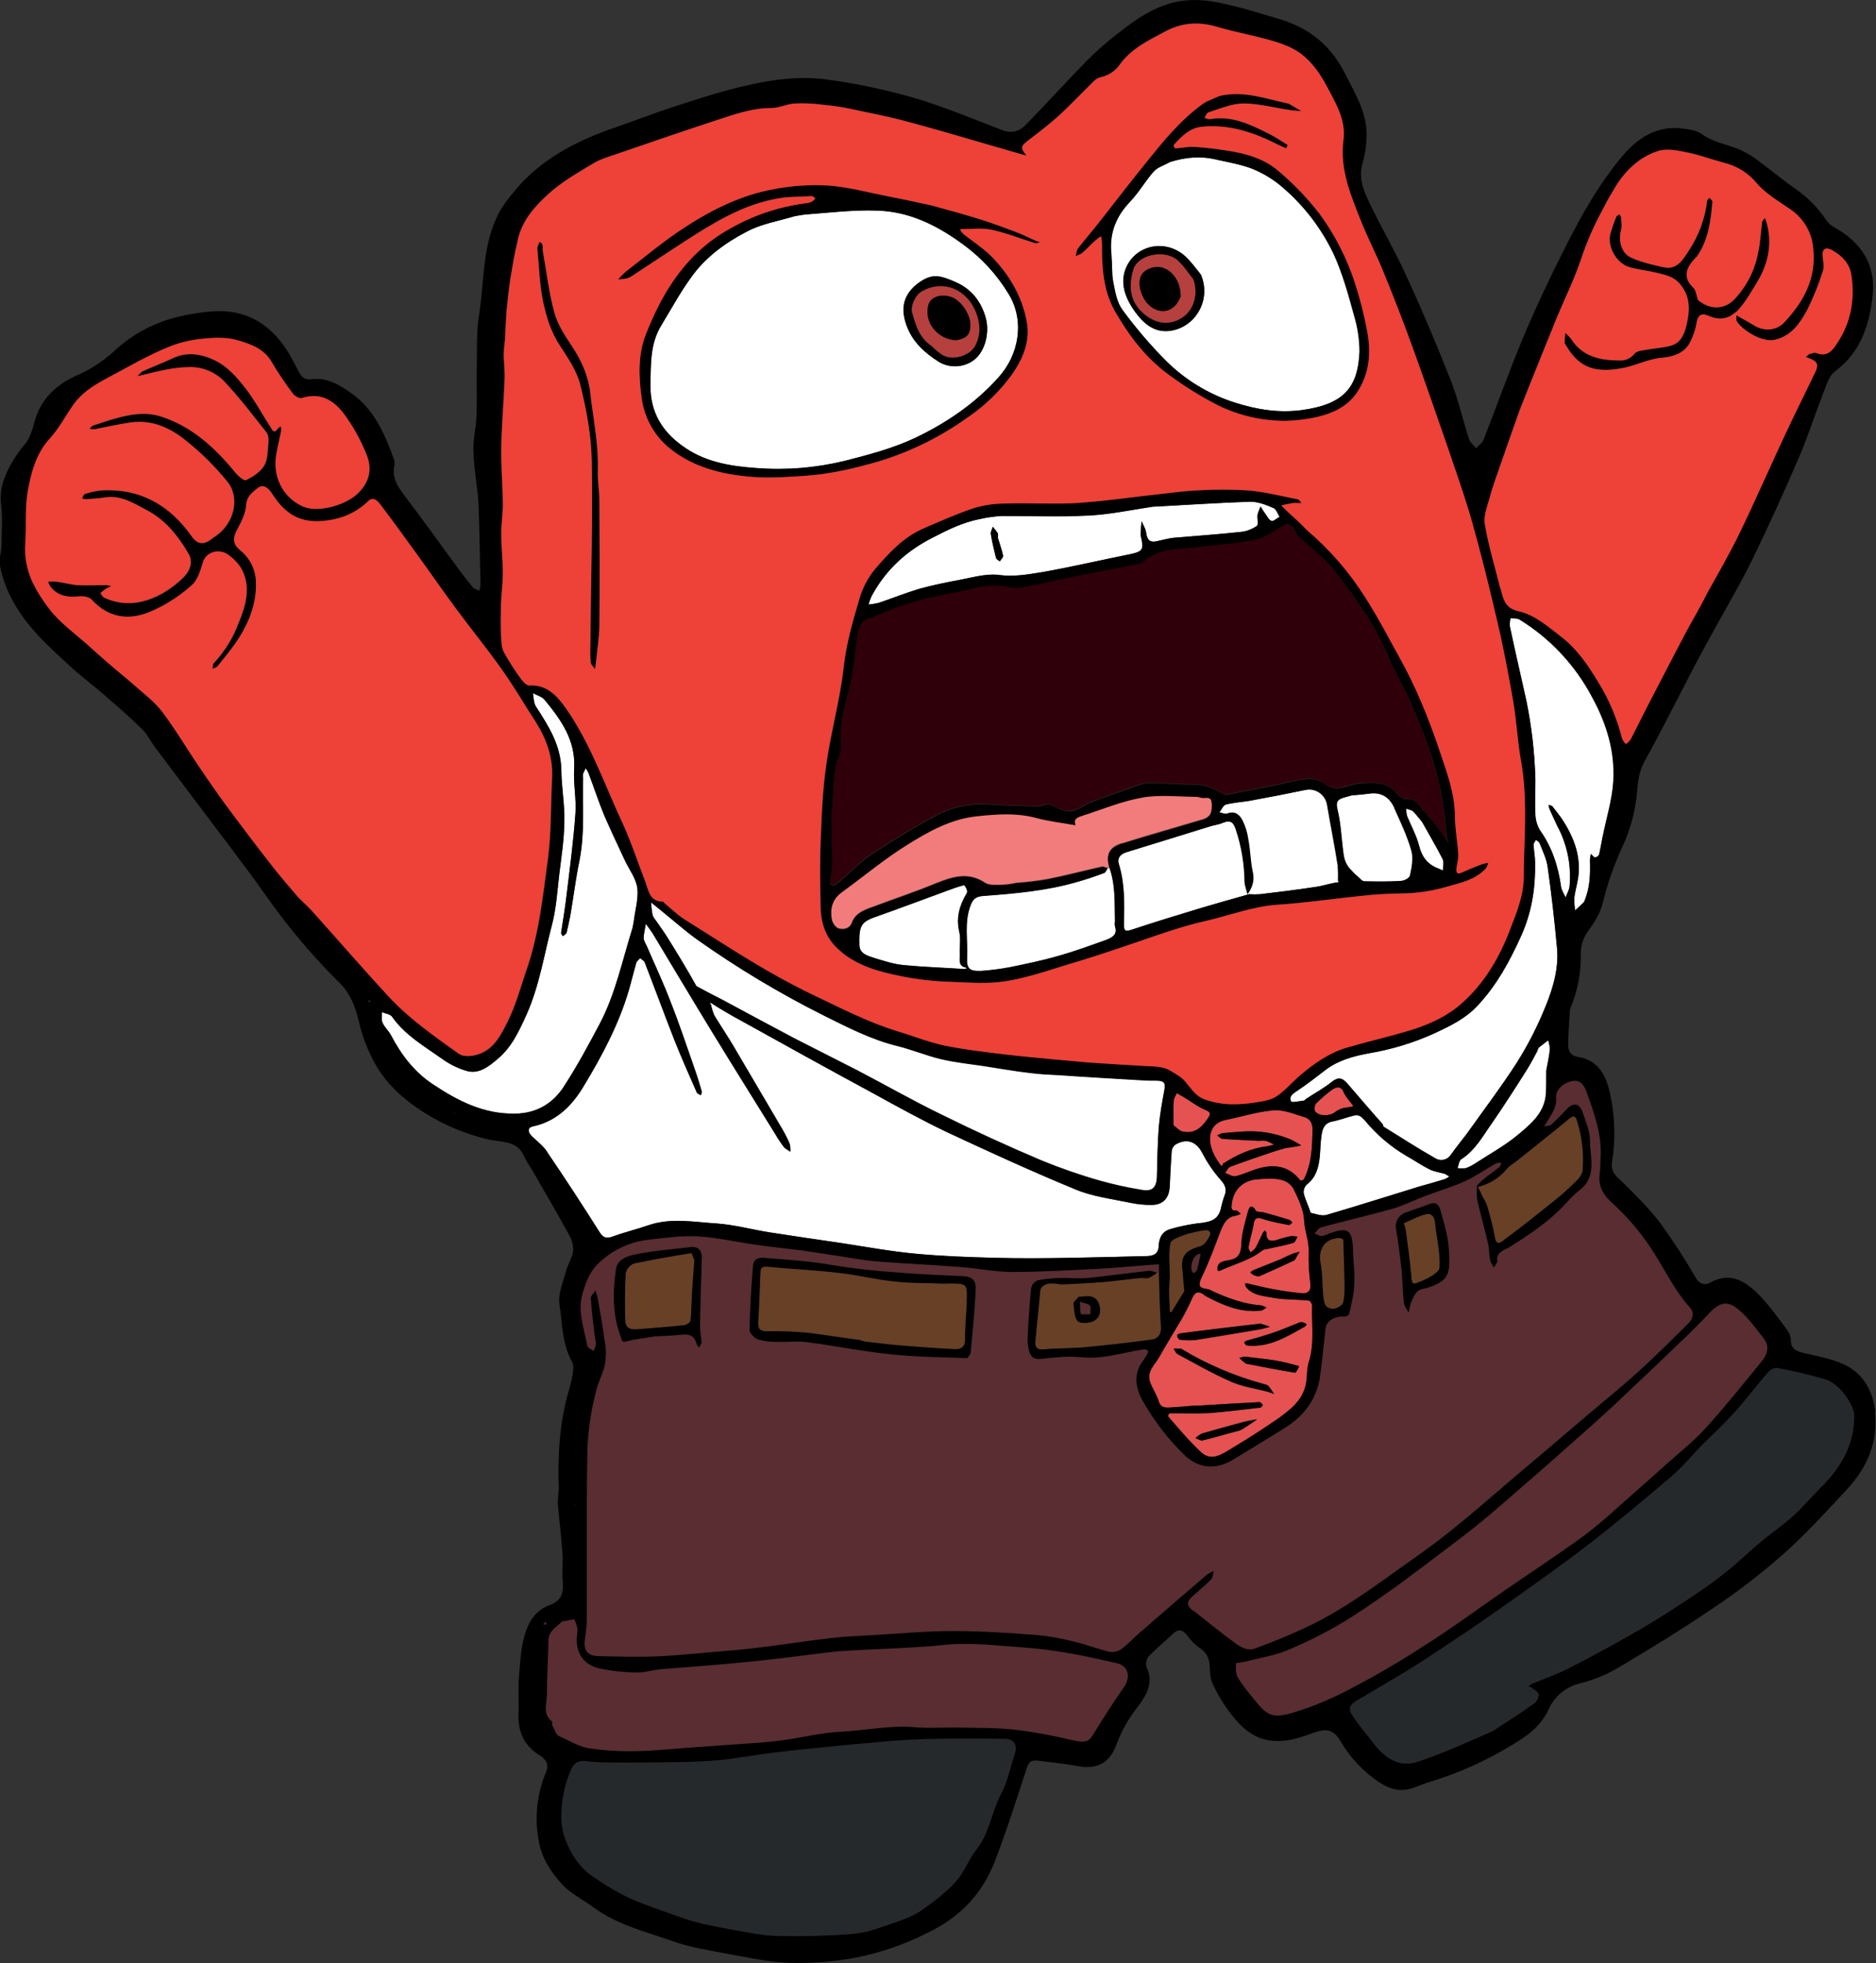 <?xml version="1.0" encoding="UTF-8"?>
<svg id="Layer_2" data-name="Layer 2" xmlns="http://www.w3.org/2000/svg" viewBox="0 0 223.75 234.14">
  <rect x="0" y="0" width="223.75" height="234.14" fill="#333333" stroke="none"/>
  <defs>
    <style>
      .cls-1 {
        fill: none;
      }

      .cls-1, .cls-2, .cls-3, .cls-4, .cls-5, .cls-6, .cls-7, .cls-8, .cls-9, .cls-10, .cls-11 {
        stroke-width: 0px;
      }

      .cls-3 {
        fill: #592d31;
      }

      .cls-4 {
        fill: #2f0009;
      }

      .cls-5 {
        fill: #26292c;
      }

      .cls-6 {
        fill: #b5403e;
      }

      .cls-7 {
        fill: #fff;
      }

      .cls-8 {
        fill: #e65151;
      }

      .cls-9 {
        fill: #ee4138;
      }

      .cls-10 {
        fill: #f27c7b;
      }

      .cls-11 {
        fill: #674026;
      }
    </style>
  </defs>
  <g id="Layer_1-2" data-name="Layer 1">
    <g>
      <path class="cls-1" d="m68.82,170.26c-.02-.05-.02-.13-.15-.08.05.05.1.05.15.08Z"/>
      <path class="cls-1" d="m54.18,132.8s.05-.09.08-.13c-.05,0-.13,0-.08.13Z"/>
      <path class="cls-1" d="m68.25,174.98s.08.06.13.08c-.03-.05-.03-.13-.13-.08Z"/>
      <path class="cls-1" d="m68.66,179.55s-.08-.06-.13-.08c0,.05,0,.13.13.08Z"/>
      <path class="cls-1" d="m43.93,119.48c.09,0,.18,0,.27-.02v-.13c-.17,0-.27.02-.27.15Z"/>
      <path class="cls-1" d="m65.08,193.41c-.08.08-.15.13-.34.31.14.02.28.03.42.03-.03-.11-.05-.24-.08-.34Z"/>
      <path class="cls-1" d="m203.61,73.18c.05.02.08.05.13.08-.03-.05-.03-.13-.13-.08Z"/>
      <path class="cls-1" d="m135.5,4.19s-.09.08-.11.13c.08,0,.13,0,.11-.13Z"/>
      <path class="cls-8" d="m159.2,132.67c.32-.24.68-.42,1.06-.52.41-.08.86-.08,1.17-.23-.39-.52-.88-1.01-1.14-1.59-.34-.86-.88-.7-1.4-.36-.67.49-1.31,1.04-1.9,1.63-.18.21-.27.75-.13.93.42.63,1.74.61,2.34.14Zm-18.06-1.84c-.27-.15-.52-.28-.78-.44-.13.31-.36.6-.36.91-.08.91-.03,1.79-.03,2.91.34.26.67.65,1.06.75,1.35.31,2.23-.36,2.96-1.45.44-.67.49-.83-.34-1.17-.89-.37-1.67-1.01-2.52-1.51Zm10.66,6.56c-1.69.57-3.37,1.14-5.03,1.76-.27.08-.44.49-.65.75.39.13.86.47,1.25.39.91-.21,1.77-.65,2.67-.91,1.95-.57,3.71-.34,5.06,1.43,0,.03.36-.05.41-.15.96-1.87.99-3.89,1.04-5.92,0-.75-.27-1.27-.91-1.48-1.22-.36-2.47-.91-3.69-.83-1.9.13-3.79.75-5.71,1.14-1.17.21-1.84.96-1.92,2.08-.05,1.27.54,2.36,1.3,3.37.05.03.11.03.16.05.05-.13.02-.27.08-.27,1.61-1.04,3.32-1.84,5.27-2.08.28-.05.56-.12.83-.21-.34-.15-.65-.34-.96-.44-.28-.03-.57-.03-.86,0-1.45-.08-2.88-.13-4.31-.23-.23-.02-.41-.27-.65-.41.18-.11.37-.2.57-.27.75-.08,1.48-.13,2.23-.18,1.99-.18,3.99.13,5.84.88.47.21.91.49,1.38.75-.61.15-1.22.25-1.84.31-.52.17-1.04.3-1.56.47Zm-1.48,30.51c-2.02.23-4.06.49-6.12.65-1.56.08-3.12,0-4.67.02-.08,0-.21.29-.21.36,1.27,1.46,2.49,2.93,3.89,4.23,1.3,1.27,2.59.27,3.74-.42,1.92-1.14,3.79-2.36,5.61-3.61,1.45-1.06,2.86-2.18,3.22-4.1.15-.86.08-1.76.34-2.6.7-2.21.31-4.46.39-6.7,0-.21-.23-.57-.39-.6-1.53-.16-3.06-.08-4.57-.39-.96-.18-2.13-.27-2.85-1.14-.13-.13-.13-.31-.21-.47.08-.04.18-.06.27-.05.96.21,1.92.47,2.88.65,1.24.24,2.48.42,3.74.54.57.02,1.04-.31.93-1.08-.17-1.27-.24-2.56-.21-3.84.08-1.3-.49-2.47-.54-3.76s-.7-2.6-1.27-3.79c-.32-.56-.87-.96-1.51-1.08-.91-.21-1.9-.13-2.85-.05-1.69.13-2.83,1.27-3.01,2.96-.02.34-.15.83.54.75.15,0,.36.27.54.39-.17.1-.35.18-.54.23-1.12.13-1.51.93-1.87,1.85-.7,1.79-1.35,3.66-2.21,5.4-.44.93-.52,1.38.65,1.51.25.07.5.17.73.31,1.82.81,3.66,1.5,5.66,1.63.23.06.45.15.65.27-.23.11-.44.34-.67.36-2.39.27-4.47-.6-6.62-1.76-.81-.67-1.27-.54-1.66.47-.47,1.06-1.01,2.08-1.63,3.06-.75,1.27-1.53,2.54-2.26,3.84-.52.88-1.43,1.63-1.08,2.8.27.83.81,1.56,1.06,2.39s.83.78,1.43.75c.88-.05,1.74-.13,2.65-.21.27-.02.57,0,.83-.02,2.39-.16,4.78-.29,7.14-.41.13,0,.26.23.39.34-.1.12-.18.3-.31.33Zm-2.1,2.52c-.26.15-.55.26-.85.3-1.37.36-2.62.75-3.92,1.06-.23.08-.57-.18-.86-.27.24-.23.51-.42.81-.57,1.56-.44,3.11-.88,4.67-1.3.62-.18,1.25-.27,1.87-.39-.59.41-1.14.8-1.73,1.16Zm6.18-20.11c-1.43.67-2.8,1.3-4.18,1.9-.18.08-.47-.05-.7-.13-.16-.08-.3-.2-.41-.34.13-.08.27-.18.41-.26,1.01-.42,2.02-.81,3.06-1.22.49-.21.96-.47,1.45-.67.31-.13.65-.18.96-.28-.18.31-.36.64-.6,1.01Zm-9.16,1.24c-.21-1.04.73-1.17,1.27-1.24,1.35-.21,1.51-.96,1.56-2.13s.44-2.41.75-3.61c.13-.47.39-1.14.96-.18.13.18.65.13.96.21,1.01.29,2.02.57,3.01.88.15.02.27.21.39.34-.15.08-.31.31-.41.29-.99-.21-1.97-.36-2.88-.65-.7-.23-1.19-.44-1.33.57-.15.91-.44,1.76-.6,2.67-.05.18.13.47.21.67.24-.14.45-.32.62-.54.31-.57.57-1.19.88-1.82.05-.08.16-.15.23-.27.08.11.18.23.18.31,0,1.01.54,1.04,1.33.81.54-.19,1.1-.33,1.66-.44.24,0,.49.03.73.08-.18.27-.27.67-.49.73-.99.29-2,.49-2.98.7-.24.08-.52.05-.67.18-1.51,1.19-3.4,1.66-5.09,2.44-.08.05-.16,0-.29,0h0Zm9.21,12.17c-1.95-.31-3.84-.7-5.76-1.06-.13-.04-.24-.11-.34-.21-.21-.15-.36-.34-.54-.49.22-.08.44-.13.67-.16,1.17.16,2.36.27,3.5.44,1,.17,1.99.41,2.96.7-.13.31-.37.78-.5.78h0Zm-2.62-4.78c.96-.31,1.92-.75,2.91-1.12.17-.1.37-.15.57-.15.2.06.38.15.54.27-.13.13-.21.29-.37.34-2.1,1.17-4.15,2.47-6.8,2.18-.44-.34-.36-.47.23-.65.99-.25,1.95-.53,2.91-.87h0Zm-10.77.05c3.01-.42,6.05-.75,9.11-1.12.07-.03.14-.03.21,0,.37.1.75.23,1.08.36-.34.08-.7.21-1.06.27-2.62.44-5.22.88-7.84,1.3-.63.05-1.27.03-1.9-.05-.72-.74.27-.74.4-.76h0Zm5.84,5.81c-2.23-.96-4.34-2.17-6.46-3.32-.21-.1-.31-.44-.47-.65.29,0,.57,0,.91.02,3.07,1.86,6.39,3.27,9.86,4.21.2.04.38.11.54.23.24.31.47.63.67.96-.29-.12-.58-.22-.88-.31-1.4-.36-2.89-.57-4.18-1.14h0Z"/>
      <path class="cls-4" d="m142.43,65.23c-2.17.27-4.44.05-6.15,1.79-.15.1-.32.15-.49.16-2.75.54-5.48,1.06-8.25,1.63-1.84.4-3.73.83-5.61,1.2-.5.08-1.01.07-1.51-.03-1.61-.36-3.16-.21-4.75.24-1.71.41-3.48.7-5.22,1.11-1.19.31-2.39.68-3.56,1.08-.91.31-1.74.73-2.6,1.06-.52.23-1.12.31-1.46.67-.32.47-.52,1.02-.57,1.58-.29,1.63-.39,3.32-.7,4.93-.44,2.36-1.35,4.65-1.33,7.09.03.78.18,1.63-.13,2.28-.88,2.02-.67,4.21-.88,6.28-.21,2.13.05,4.26.02,6.41,0,.86-.21,1.76-.26,2.62,0,.08.34.29.41.24.3-.15.58-.34.83-.57,1.25-1.06,2.39-2.26,3.71-3.14,2.44-1.61,4.93-3.14,7.5-4.52,1.96-1.09,4.2-1.59,6.44-1.43,1.97.16,3.97.18,5.96.23.32-.04.63-.12.93-.23.11-.01.22-.01.34,0,.83.29,1.66.86,2.47.81.86-.02,1.63-.73,2.52-1.08,1.43-.54,2.91-1.04,4.39-1.56.81-.27,1.61-.7,2.41-.73,1.79-.03,3.58.18,5.35.18,1.25-.03,2.31.39,3.35.99.21.1.49.28.67.23,1.82-.34,3.61-.7,5.4-1.04,1.3-.28,2.57-.6,3.89-.81.94-.16,1.9.1,2.65.7,1.32.93,2.65-.11,3.97-.21,1.56-.1,3.12-.27,4.26,1.08.47.54.88.86,1.63.81.26-.02.53.06.73.24.96,1.06,1.84,2.13,2.73,3.22.41.52.77,1.08,1.08,1.66h.22c-.08-.02-.13-.08-.21-.23-.08-.57-.15-1.14-.21-1.74-.26-2.93-.86-5.82-1.79-8.62-.7-2.21-1.66-4.39-2.6-6.54-.75-1.71-1.79-3.3-2.49-5.06-1.53-3.79-3.95-7.01-6.38-10.18-1.19-1.56-2.86-2.77-4.31-4.13-.07-.07-.13-.13-.21-.18-.02-.2-.12-.38-.27-.52-.03-.05-.08-.08-.13-.1l.1-.11c-.12-.15-.26-.29-.41-.41-.21-.1-.47-.21-.62-.13-1.19.6-2.26,1.56-3.48,1.79-2.42.52-4.94.65-7.4.96Z"/>
      <path class="cls-10" d="m133.86,100.56c3.17-.99,6.39-1.9,9.58-2.85,1.04-.29,1.17-1.06,1.08-1.97s-.73-.57-1.19-.65c-.2-.05-.4-.1-.6-.13-2.15,0-4.36-.28-6.44.08-2.52.44-4.91,1.45-7.35,2.23-.54.18-.96.44-.67,1.08-1.63-.28-3.27-.47-4.86-.91-2.23-.57-4.44-.41-6.72-.18-3.27.31-6,1.87-8.64,3.52s-5.09,3.71-7.63,5.55c-1.19.86-1.46,2-1.22,3.32.08.39.47.96.81,1.06.62.16,1.33.05,1.61-.75.41-1.06,1.43-1.45,2.39-1.79,2.54-.96,5.15-1.82,7.66-2.86,1.97-.78,3.82-1.38,5.84-.03.47.31,1.27.23,1.95.23.59-.02,1.17-.1,1.74-.23,1.29-.09,2.57-.24,3.84-.47,2.15-.44,4.26-.99,6.36-1.46.23-.05.47.11.7.16l.23-.05c-.52-1.65.05-2.48,1.53-2.92Z"/>
      <path class="cls-3" d="m169.79,196.32c3.4-2.17,6.65-4.54,9.94-6.83,2.98-2.05,6.02-4.05,8.98-6.18,1.46-1.1,2.86-2.28,4.21-3.52,1.92-1.69,3.84-3.4,5.76-5.11,1.58-1.43,3.25-2.73,4.67-4.28,2.36-2.6,4.54-5.32,6.77-8.05.65-.81.99-1.76.23-2.73-.83-1.06-1.63-2.17-2.62-3.11-.73-.67-1.71-1.48-2.83-.78-.7.41-1.22,1.08-1.79,1.66s-1.12,1.14-1.79,1.79c-3.01,2.88-6.03,5.75-9.06,8.62-1.48,1.37-2.98,2.73-4.52,4.06-1.84,1.63-3.69,3.27-5.58,4.9-2.03,1.76-4,3.52-6.1,5.22-2,1.61-4.1,3.12-6.15,4.7-1.45,1.06-2.85,2.17-4.34,3.19-1.92,1.35-3.87,2.73-5.89,3.89-2.01,1.17-4.1,2.2-6.25,3.09-1.61.62-3.32.91-5.01,1.33-.34.08-1.01.13-1.01.21-.02.54-.05,1.17.18,1.63.45.73.95,1.42,1.51,2.08,1.84,2.31,2.31,3.01,5.15,2.15,2.34-.72,4.61-1.67,6.77-2.83,3.01-1.54,5.91-3.26,8.77-5.1Zm-20.14.31c1.9-.67,3.76-1.45,5.58-2.28,3.63-1.63,6.9-3.84,10.1-6.15,2.41-1.77,4.88-3.4,7.19-5.24,2.77-2.21,5.45-4.54,8.15-6.85,2.93-2.47,5.87-4.96,8.77-7.45,1.95-1.63,3.89-3.22,5.79-4.93,2.1-1.92,4.15-3.95,6.18-5.96.49-.49.67-1.25.13-1.82-1.69-1.84-2.77-4.05-4.06-6.15-1.43-2.35-3.19-4.48-5.22-6.33-.96-.83-1.69-1.92-1.5-3.38.1-.81.1-1.63.13-2.47.05-2.54-.81-4.9-1.63-7.24-.28-.78-.65-1.56-1.61-1.48-1.12.13-2.15,1.06-2.08,1.97.1,1.14-.52,1.97-1.06,2.86-.13.21-.27.41-.39.6.29-.05.67-.03.88-.21.6-.54,1.19-1.14,1.76-1.76.91-.96,1.63-.83,2.03.47.34,1.04.81,2.08.81,3.14,0,2.05.91,4.36-1.27,6-.73.54-1.3,1.25-1.92,1.9-1.92,1.97-4.18,3.48-6.49,4.91-.6.36-1.51.54-1.38,1.61.03.23-.27.52-.39.75-.19-.24-.34-.52-.44-.81-.13-.7-.1-1.43-.27-2.1-.39-1.66-.86-3.32-1.25-5.01-.09-.55-.1-1.11-.05-1.66-.04-.03-.04-.09,0-.12h0v-.04c.22-.25.45-.48.7-.7.62-.52,1.33-.99,1.97-1.51.13-.1.16-.36.24-.52-.2-.01-.4,0-.6.05-1.25.7-2.41,1.53-3.71,2.13-1.53.7-3.19,1.19-4.8,1.79-1.3.49-2.54,1.12-3.84,1.51-2.83.81-5.71,1.45-8.57,2.23-.31.08-.52.49-.78.73.29.1.54.31.83.31.31-.04.61-.13.88-.29,2.08-.73,2.8-.67,2.88,1.84.02,1.4.23,2.78.15,4.15-.02,1.22-.36,2.44-.62,3.63-.02.13-.39.29-.57.27-1.12-.1-2.17.54-2.23,1.4-.23,1.92-.39,3.89-.67,5.82-.42,2.71-1.95,4.67-4.21,6.07-2.08,1.33-4.18,2.57-6.26,3.84-1.84,1.08-3.87,1.06-5.61-.54-1.97-1.9-3.66-4.08-5.01-6.46-.86-1.48-1.25-3.25,0-4.86.13-.18.27-.39.39-.6.44-.7.08-.83-.54-.73-2.41.39-4.7,1.17-7.22.91-1.63-.18-3.35.05-5.01.21-.73.05-1.01-.36-1.17-.81-.18-.62-.25-1.26-.21-1.9.08-1.9.23-3.84.41-5.76.1-.41.39-.75.78-.91.86-.17,1.74-.26,2.62-.27,1.08-.03,2.21.08,3.3,0,2.44-.27,4.88-.6,7.32-.86.34-.03.67.15,1.01.23h.23v-.99c-.52.03-.99.05-1.48.1-1.82.13-3.66.31-5.48.42-3.48.15-6.96.39-10.43.39-2.13,0-4.26-.44-6.39-.6-3.32-.27-6.67-.41-9.99-.67-1.53-.13-3.01-.41-4.54-.65-1.43-.21-2.86-.44-4.28-.65-1.82-.23-3.61-.41-5.42-.67-2.34-.31-4.67-.88-7.05-1.01-1.9-.1-3.84.18-5.74.39-2.32.24-4.49,1.27-6.15,2.91-.93.88-1.51,2.36-1.84,3.63-.57,2,.21,4.1.6,6.13.03.23.49.41.75.6.13-.22.22-.47.27-.73,0-.35-.05-.7-.13-1.04-.18-1.51-.36-2.98-.47-4.49-.03-.27.34-.6.54-.93.11.28.21.56.27.86.31,1.82.65,3.61.88,5.42.14.84.13,1.7-.02,2.54-.18.93-.65,1.82-.93,2.75-.76,2.72-1.15,5.53-1.17,8.36-.1,6.31-.03,12.56-.05,18.85,0,.89-.07,1.77-.21,2.65-.23,1.37.18,2.1,1.48,2.17,2.39.05,4.8.13,7.16.03,2.8-.13,5.55-.44,8.33-.67,1.43-.11,2.86-.27,4.28-.44,2.67-.34,5.29-.75,8-1.06,1.63-.21,3.32-.27,5.01-.36,3.17-.18,6.39-.49,9.58-.49,3.4,0,6.8.23,10.2.49,1.5.15,2.98.43,4.44.81,1.3.31,2.57.81,3.87,1.14.49.13,1.01.06,1.45-.18.86-.57,1.53-1.35,2.34-2.05,2.67-2.31,5.37-4.65,8.07-6.96.24-.17.5-.3.78-.39-.11.31-.11.73-.29.96-.7.67-1.48,1.35-2.21,2-.78.67-.78,1.14.05,1.79,1.66,1.32,3.3,2.65,5.04,3.92.62.49,1.46.93,2.28.59Zm18.05-52.04c.91-.34,1.84-.62,2.77-.99.73-.31,1.12-.02,1.33.65.31,1.12.62,2.23.86,3.37.14.87.21,1.74.21,2.62.05,1.92-.47,2.57-2.36,3.25-.44.18-1.06.18-1.4.49-.39.34-.57.88-.81,1.37-.13.37-.18.78-.27,1.17-.21-.37-.52-.7-.54-1.12-.13-1.22-.18-2.49-.27-3.87-.21-1.71-.39-3.35-.67-4.96-.18-.87.32-1.74,1.17-2.01Zm-84,15.52c0,.18-.21.39-.31.6-.13-.16-.24-.35-.31-.54-.27-.91-.91-1.08-1.74-.99-1.06.1-2.13.15-3.27.21-1.17.21-2.23.31-3.27.57-.54.15-.54.05-.7-.44-1.04-2.67-.99-5.42-.6-8.18.15-1.12,1.3-1.51,2.13-1.69,2.18-.47,4.47-.65,6.7-.91,1.01-.13,1.46.41,1.4,1.4-.08,2.71-.18,5.4-.21,8.1,0,.59.15,1.24.18,1.86Zm32.11,1.3c-.18.27-.31.6-.44.57-2.98-.1-5.99-.13-8.94-.44-3.35-.34-6.7-1.01-10.04-1.45-1.14-.16-2.31,0-3.48-.05-.81.04-1.63-.05-2.41-.27-.41-.13-1.04-.75-1.04-1.14.05-2.54.21-5.11.41-7.65.05-.73.52-1.01,1.3-.96,2.71.23,5.4.36,8.07.86,2.56.43,5.13.73,7.72.89,2.52.23,5.06.31,7.59.44,1.56.08,1.95.41,1.87,1.95-.14,2.42-.37,4.8-.6,7.27h0Zm26.92-11.71c-.54.41-.88,1.69-.39,2.15.08.03.31-.13.47-.41.11-.47.24-.93.31-1.4,0-.03.34-.78-.39-.34Zm-9.4,48.72c-2.05-.49-4.15-.93-6.23-1.3-1.68-.3-3.38-.5-5.09-.62-3.12-.21-6.18-.62-9.29-.31-4.02.41-8.1.47-12.12.73-.99.05-1.97.21-2.93.31-2.73.34-5.42.7-8.15.96-3.56.36-7.16.62-10.75.91-.96.1-1.92.41-2.91.39-1.4-.02-2.8-.17-4.18-.44-2.21-.41-3.19-2.1-2.83-4.31.1-.49-.13-1.08-.36-1.56-.08-.1-.81.15-1.46.21-.65.7-1.61,1.08-1.63,2.28-.03,2.13-.18,4.25-.18,6.41,0,1.08-.57,2.34.6,3.25.11.05-.02.31.03.44.27.44.44,1.17.83,1.32,1.19.49,2.26,1.25,3.66,1.46,3.09.47,6.1.36,9.11.13s6.02-.44,9.03-.67c1.63-.11,3.27-.21,4.88-.44,2.31-.31,4.62-.91,6.96-1.01,3.01-.18,5.96-.81,9.01-.52,1.58.13,3.22,0,4.83.02,2.34.05,4.67,0,6.98.27,2.25.28,4.47.68,6.67,1.22,1.84.41,2.1.1,2.62-.75,1.17-1.9,2.36-3.76,3.63-5.58.77-1.14.54-2.46-.73-2.8Zm-4.52-43.17c0,.34.03.67.03.99,0,.18.04.36.13.52h1.08c0-.36.13-.86-.08-1.06-.25-.26-.77-.28-1.16-.44Z"/>
      <path class="cls-5" d="m217.73,164.52c-1.91-.56-3.85-1.02-5.82-1.38-.34-.08-.83.21-1.06.49-1.4,1.61-2.71,3.35-4.13,4.93-1.14,1.27-2.36,2.39-3.58,3.58-1.24,1.27-2.36,2.65-3.69,3.82-3.11,2.65-6.25,5.29-9.48,7.81-3.63,2.8-7.4,5.45-11.13,8.1-3.06,2.15-6.21,4.26-9.35,6.31-2.49,1.58-5.06,3.06-7.61,4.57-1.01.57-1.22,1.01-.54,1.97.81,1.19,1.74,2.31,2.65,3.45,1.3,1.61,2.98,2.62,4.98,1.95,3.04-.99,5.95-2.34,9.01-3.66,1.63-1.08,3.32-2.13,4.93-3.3.34-.26.55-.66.57-1.08-.02-.29-.52-.54-.86-.81-.08-.11-.27-.11-.39-.13.13-.11.24-.27.39-.31,1.58-.67,3.22-1.22,4.72-2.02,2.96-1.51,5.87-3.12,8.72-4.78,2.21-1.3,4.34-2.71,6.46-4.13,1.27-.86,2.48-1.76,3.66-2.73,1.3-1.06,2.52-2.23,3.82-3.32,1.25-1.06,2.62-1.97,3.82-3.06,1.25-1.14,2.34-2.41,3.5-3.61,2.26-2.34,3.76-4.93,3.76-8.33,0-1.35-1.78-3.83-3.37-4.33Zm-97.81,42.85c-2.88-.05-5.76-.05-8.62,0-1.5.02-3.04.1-4.54.21s-3.09.29-4.85.42l-2.31.23c-2.36.27-4.77.44-7.14.75s-4.75.75-7.11.96-4.8.21-7.22.23-4.9.08-7.35-.05c-1.11-.08-2.1-.44-2.71.93-.7,1.62-1.08,3.35-1.14,5.11-.06,1.11.11,2.23.5,3.27.7,1.76,1.69,3.32,3.4,4.46,1.66,1.08,3.3,2.13,5.15,2.86.91.36,1.84.7,2.75,1.04,1.32.44,2.59.96,3.95,1.35,1.48.39,2.98.67,4.49.96,1.76.27,3.5.7,5.27.75,3.14.09,6.27.01,9.4-.24,1.69-.15,3.32-.83,4.96-1.37,1.06-.36,2.18-.78,3.12-1.46,1.45-1.01,2.88-2.08,4.06-3.4,1.01-1.08,1.5-2.65,2.47-3.84,1.58-2,1.79-4.57,2.98-6.72.73-1.4,1.01-3.04,1.56-4.57.4-1.07.04-1.88-1.05-1.9Z"/>
      <path class="cls-6" d="m136.59,37.54c1.43,1.12,2.98,1.27,4.41.34s1.97-2.83,1.35-4.61c-.6-.75-1.14-1.61-1.87-2.26-1.53-1.35-4.73-.7-5.29,1.08-.63,1.99-.5,3.95,1.4,5.45Zm.13-5.32c.52-.33,1.15-.46,1.76-.36,1.46.36,2.34,1.79,2.34,3.5-.44,1.12-1.22,1.82-2.31,1.71-1.25-.15-2.08-1.19-2.41-2.26-.28-.83-.34-2.03.62-2.6Zm-25.64,9.01c.4.4.83.76,1.3,1.08,1.22.78,3.35.13,4-1.14s.6-2.52.08-3.89c-1.08-2.8-3.92-4-6.46-2.57-.78.44-1.46,1.79-1.17,2.65.41,1.4.8,2.89,2.26,3.87Zm-.34-4.85c.27-.99,1.56-1.4,2.8-.93,1.14.44,2.21,2.05,2.21,3.3,0,1.14-.41,1.61-1.74,1.84-2.23-.13-3.82-2.21-3.27-4.2Z"/>
      <path class="cls-11" d="m179.73,139.37c-.89,1.08-2.11,1.85-3.48,2.17.21.34.52,1.08.62,1.27.24.36.43.75.54,1.17.36,1.18.65,2.37.88,3.58.18,1.17.83.52,1.14.27,2.1-1.56,4.15-3.19,6.18-4.83.91-.73,1.71-1.5,2.54-2.31.29-.28.5-.64.6-1.04.17-2-.05-4.01-.65-5.92-.15-.62-.39-.81-1.04-.27-2.02,1.69-4.13,3.32-6.2,4.96-.38.34-.85.59-1.14.94Zm-11.45,12.54c.1,1.27.05,1.4,1.19.91.86-.36,2.17-1.04,2.21-1.63.1-1.79-.36-3.58-.54-5.4-.08-.78-.49-1.14-1.17-.96-.88.24-1.69.67-2.54,1.06.08.25.15.5.21.75.23,1.75.49,3.49.65,5.26Zm-10.2,3.79c.13.27.73.47,1.06.39.39-.08.96-.42,1.04-.73.21-.83.18-1.71.16-2.72-.05-1.59-.08-3.17-.13-4.75,0-.11-.31-.23-.47-.23-1.74.02-2.62,1.35-2.26,3.06.23,1.08.18,2.26.27,3.4.07.54.09,1.14.33,1.58Zm-18.57.8s.18.03.21,0c.49-.78.93-1.56,1.53-2.47-.08-.78-.13-1.58-.21-2.39-.27-1.82.31-2.49,2.1-2.98.47-.1.88-.73,1.12-1.22s-.08-.81-.62-.7c-.72.11-1.43.27-2.13.47-.7.27-1.82.6-1.92,1.06-.27,1.3-.08,2.71-.08,4.06-.02.62-.08,1.22-.08,1.82,0,.76.06,1.54.08,2.34Zm-2.53-4.08c-.29.08-.65-.03-.96,0-1.43.13-2.83.34-4.28.47-1.61.13-3.25.21-4.86.29-.65.02-1.27-.18-1.87-.08-.47.1-.96.34-.99,1.06-.16,1.97-.41,3.97-.57,5.96-.03.31.08.86.83.83,1.69-.16,3.43-.11,5.11-.27,2.67-.27,5.29-.54,7.94-.91.65-.08,1.14-.52,1.12-1.4-.13-2.02-.18-4.02-.24-6.05v-.54h-.23c-.32.24-.66.46-1.01.64Zm-6.44,5.09c-.52.31-1.58.39-1.97.08-.41-.41-.44-1.35-.52-2.05-.05-.27.36-.54.62-.88.86,0,1.82-.34,2.34.67.39.88.26,1.71-.47,2.18Zm-17.34-4.44c-.34,0-.7.03-1.06,0-1.87-.08-3.74-.02-5.58-.26-2.17-.24-4.34-.78-6.5-1.01-2.8-.34-5.63-.44-8.44-.73-.67-.05-.91.08-.91.75-.08,1.95-.13,3.92-.27,5.89-.03.78.21,1.06,1.04,1.06,1.63-.03,3.26.03,4.88.18,2,.23,4,.57,6.2.86.26.11.53.18.81.21,1.35.15,2.71.34,4.05.44,2.15.18,4.34.34,6.49.44.75.03,1.22-.27,1.22-1.17-.02-1.48.13-2.98.21-4.46.08-2.21.06-2.21-2.13-2.21Zm-37.61-2.36c-.49.21-.85.64-.96,1.17-.1,1.9-.1,3.79-.05,5.69.05.93.78,1.06,1.61.96,1.79-.15,3.61-.27,5.4-.47.29-.03.75-.34.78-.54.13-1.12.1-2.23.18-3.32.05-1.22.18-2.41.28-3.84-.13-.31-.28-.88-.39-.88-2.27.35-4.59.75-6.85,1.24Z"/>
      <path class="cls-7" d="m181.18,73.88c-.27-.15-.67-.1-1.04-.13-.06.31-.09.62-.08.93.62,2.96,1.32,5.92,1.97,8.88.65,3.12,1.01,6.3,1.08,9.48,0,1.38-.08,2.75,0,4.13.02.65.21,1.28.54,1.85,1.43,2.02,2.17,4.28,2.52,6.72.05.44.36.88.54,1.32.18-.49.47-.93.49-1.45.21-2.48-.32-4.96-1.5-7.14-.27-.65-.62-1.32-.91-2-.05-.15-.09-.31-.11-.47.16.08.34.08.44.16.44.57.91,1.14,1.3,1.74,1.17,1.84,1.95,3.79,1.87,5.96-.03,1.08-.41,2.17-.54,3.25,0,.5.03.99.1,1.48.36-.34.75-.67,1.12-1.06.02,0-.03-.05,0-.08.67-1.59.7-3.19.65-4.86.02-.24.05-.49.11-.73.18.16.31.39.47.42.23-.02.43-.16.52-.37.15-.67.28-1.37.41-2.1.44-2.21,1.14-4.41,1.27-6.62.21-3.52-.78-6.83-2.49-9.97-2.01-3.85-5.03-7.09-8.74-9.36Zm3.24,53.78c.13-.81.34-1.61.41-2.41.05-.36-.1-.78-.18-1.17-.36.28-.75.57-1.12.86-.09.14-.16.3-.21.47-.39.73-.75,1.43-1.17,2.1-1.35,2.15-2.73,4.28-4.15,6.36-1.12,1.56-2.02,3.32-3.74,4.41-.27.18-.29.68-.44,1.06.33.03.66.03.99,0,.38-.14.75-.32,1.08-.54,1.71-1.12,3.52-2.1,5.09-3.4,1.45-1.22,3.06-2.49,3.35-4.61.11-.95.06-1.94.08-3.13Zm1.27-14.9c-.28-3.11-.65-6.23-1.08-9.34-.13-.99-.6-1.92-.96-2.86-.08-.18-.29-.28-.44-.41-.11.18-.31.41-.29.62.03.7.18,1.4.18,2.1.05,2.98-.39,5.87-1.63,8.67-1.38,3.06-2.93,5.95-5.24,8.4-1.43,1.53-3.27,2.41-5.16,3.3-2.47,1.12-5.07,1.91-7.74,2.36-1.84.34-3.63.81-5.16,1.95-1.17.88-2.26,1.77-3.45,2.54-.52.34-1.01.67-.73,1.25.08.21.99-.03,1.53-.08.1,0,.16-.15.27-.21,1.01-.67,2.1-1.25,3.06-2.03.75-.6,1.25-.49,1.82.16,1.37,1.58,2.75,3.22,4.26,4.9.01.1.05.2.1.29,2.05,1.27,4.06,2.57,6.15,3.76.61.39,1.43.23,1.84-.37.62-.88,1.3-1.71,1.95-2.57,2-2.8,4.06-5.53,5.94-8.44,1.35-2.13,2.49-4.38,3.43-6.73.93-2.3,1.64-4.74,1.35-7.28Zm-27.49,32.16c3.71-1.08,7.4-2.26,11.11-3.4,1.01-.27,2.02-.57,3.04-.88.18-.09.35-.2.52-.31-.18-.1-.36-.23-.52-.31-.62-.18-1.3-.27-1.84-.54-.99-.49-1.87-1.12-2.8-1.63-1.86-1.1-3.52-2.52-4.89-4.19-.42-.44-.7-.75-1.27-.62-.88.21-1.74.57-2.65.73s-1.14.83-1.25,1.5c-.15.88-.15,1.77-.23,2.65-.13,1.27-.41,2.47-1.5,3.32-.3.27-.46.66-.42,1.06.16.73.54,1.46.83,2.36.61.13,1.31.41,1.88.26Zm-22.14-16.12c-3.22-.18-6.44-.36-9.68-.6-1.19-.05-2.39-.1-3.58-.27-1.87-.21-3.69-.54-5.55-.83-1.66-.24-3.35-.42-5.01-.81-1.76-.42-3.43-1.12-5.19-1.56-3.19-.78-6.05-2.28-8.93-3.71-5.19-2.61-10.18-5.6-14.93-8.96-1.56-1.12-3.01-2.41-4.49-3.61-.36-.28-.73-.57-1.06-.86.04.5.09,1.01.18,1.5.08.23.21.44.36.62.47.67.96,1.35,1.4,2.05,1.17,1.87,2.31,3.74,3.48,5.84,1.06.57,2.13,1.14,3.22,1.69,2.8,1.5,5.58,3.01,8.38,4.49,2.52,1.3,5.03,2.54,7.55,3.84,3.38,1.76,6.7,3.66,10.12,5.32,3.89,1.92,7.89,3.76,11.89,5.45,2.27.93,4.6,1.74,6.96,2.41,1.6.45,3.23.82,4.88,1.08,1.35.29,1.9-.23,1.92-1.63.05-1.97.08-3.95.23-5.92.13-1.43.39-2.88.65-4.28.15-.99.03-1.22-1.06-1.25-.6.02-1.17.02-1.74-.04Zm33.54-30.78c-.36-.42-.7-.88-1.08-1.27-.21-.18-.54-.21-.81-.31,0,.3.03.6.1.88.47,1.14,1.08,2.26,1.4,3.43.27,1.12.73,1.97,1.71,2.54.36.21.78.34,1.17.52,0-.44.13-.96-.03-1.33-.75-1.48-1.58-2.88-2.46-4.46Zm-3.3-1.64c-.54-1.22-1.48-1.92-2.91-1.74-.67.08-1.33.16-2.17.21-.28.1-.54.15-.81.23-.75.21-1.17.39-.91,1.46.44,1.79.47,3.66.75,5.5.08.5.27.97.57,1.38.39.47.83.91,1.3,1.3.18.18.39.39.57.39,1.48.02,2.96.05,4.41-.05.36,0,1.04-.36,1.06-.67.21-.96.41-2.05.15-2.96-.5-1.74-1.28-3.37-2.03-5.03Zm-33.54-62.68c.23,1.14.44,2.36,1.08,3.25,1.57,2.14,3.3,4.16,5.16,6.05,2.31,2.3,5.13,4.02,8.23,5.01,2.6.83,5.19,1.27,7.97.91,5.03-.67,6.75-2.67,6.93-6.96,0-1.5-.24-2.98-.67-4.41-.67-2.44-1.35-4.93-2.41-7.24-1.51-3.18-3.7-5.99-6.41-8.23-1-.81-2.11-1.46-3.3-1.95-1.35-.52-2.83-.78-4.23-1.08-1.87-.47-3.69-.31-5.61.28-.65.39-1.45.6-1.92,1.12-1.01,1.14-1.79,2.52-2.83,3.61-1.71,1.79-2.49,3.82-2.23,6.28.1,1.1.02,2.28.23,3.37Zm1.38-1.33c.91-2.96,4.46-4,6.98-2.02.78.65,1.4,1.51,2.1,2.39,1.3,3.03-.67,6.38-3.79,6.72-1.82.21-3.14-.96-4.1-2.34s-1.71-3.03-1.19-4.75Zm25.41,70.97c-.39-2.47-.88-4.93-1.3-7.4-.22-1.15-1.31-1.92-2.47-1.74-2.26.47-4.54.91-6.83,1.33-.93.15-1.9.21-2.78.44-.34.1-.52.62-.78.91.31.08.7.27.96.16.96-.39,1.51.23,1.82.86.34.7.57,1.46.67,2.23.23,1.24.23,2.57.52,3.82.27,1.04-.02,1.87-.6,2.71-.1-.49-.31-.99-.34-1.48-.02-2.12-.37-4.22-1.04-6.23-.27-.88-.65-1.17-1.56-.81-.52.23-1.12.28-1.66.47-3.27,1.01-6.54,2.03-9.84,3.04-.78.23-1.14.75-.91,1.43.73,2.36.65,4.75.6,7.16,0,.81.16.91.96.65,2.71-.91,5.48-1.74,8.2-2.57,1.84-.54,3.66-1.06,5.61-1.61.05-.03.13-.03.18-.05.44.03.88.03,1.32,0,2.21-.27,4.47-.54,6.67-.88.88-.13,1.74-.44,2.6-.54h.1c-.02-.08-.05-.15-.1-.21.03-.56.02-1.11-.03-1.66Zm-86.46,44.13c1.43-.52,2.93-.88,4.34-1.37,2.67-.88,5.37-.34,8.02-.18,2.13.15,4.21.73,6.31,1.06,2.91.44,5.82.88,8.72,1.3,2.98.47,5.94,1.01,8.94,1.27,3.06.27,6.18.39,9.29.47,2.98.08,5.96.05,8.98,0s6.07-.13,9.14-.21c.81-.03,1.37-.31,1.37-1.35.05-.67.29-1.27.83-1.63.2-.12.42-.21.65-.27,1.02-.29,2.06-.51,3.12-.65,1.82-.16,2.47-.52,2.8-1.74.11-.53.25-1.05.44-1.56.31-.81.05-1.32-.49-1.92-.82-.93-1.53-1.96-2.1-3.06-.7-1.43-1.84-1.95-3.27-1.12-.24.18-.39.44-.44.73-.11,1.43-.18,2.83-.24,4.26s-.81,2.21-2.21,2.21c-.81,0-1.62-.08-2.41-.24-2.23-.47-4.57-.75-6.62-1.61-5.22-2.17-10.36-4.51-15.47-6.9-2.93-1.4-5.79-2.98-8.67-4.57-5.24-2.83-10.43-5.71-15.62-8.59-1.25-.67-2.47-1.38-3.71-2.18h-.21c.08.03.13.08.21.21.09.44.22.86.39,1.27.73,1.19,1.5,2.34,2.23,3.56,1.85,3.15,3.7,6.29,5.54,9.45.44.72.84,1.46,1.19,2.23.1.34.14.69.11,1.04-.27-.21-.6-.34-.81-.62-.37-.49-.71-1-1.01-1.53-2.54-4.1-5.11-8.2-7.63-12.33-2.34-3.82-4.62-7.66-6.93-11.5-.26-.42-.57-.81-.86-1.22-.08.57-.23,1.14-.26,1.71,0,.31.23.65.36.93.96,2.21,2,4.41,2.85,6.67,1.04,2.62,1.92,5.29,2.86,7.97.31.88.6,1.79.86,2.71.05.13-.05.31-.1.47-.18-.11-.44-.18-.49-.34-.91-2.05-1.82-4.13-2.65-6.2-1.22-3.12-2.36-6.23-3.56-9.32-.08-.18-.34-.31-.54-.49-.15.18-.41.36-.47.57-.31,1.08-.57,2.17-.88,3.25-1.19,4.06-3.16,7.79-5.35,11.39-1.38,2.34-3.25,4.26-6.1,4.86-.67.15-.6.67-.18,1.11.65.65,1.4,1.19,1.9,1.95,2.13,3.14,4.21,6.31,6.23,9.52.44.71.86.81,1.61.53Zm59.88-37.66c-.05-2.08.08-4.18-.62-6.25t-.03-.05l-.23.05c-.16.18-.23.49-.41.54-1.08.41-2.15.78-3.27,1.08-3.63,1.06-7.4,1.38-11.16,1.66-.83.05-1.22.37-1.51,1.14-.78,2.02-.31,4.1-.41,6.15-.08,1.4.27,1.71,1.69,1.66,1.14-.08,2.28-.23,3.4-.44,1.9-.39,3.82-.78,5.69-1.32,1.97-.54,3.89-1.25,5.84-1.95.65-.26,1.38-.62,1.04-1.61-.04-.22-.04-.44,0-.67ZM94.8,25.78c-1.92.57-4,.91-5.74,1.85-2.6,1.35-5.01,3.11-6.72,5.58-1.27,1.76-2.28,3.66-3.43,5.53-1.38,2.21-1.27,4.65-1.33,7.09-.08,3.4,1.48,5.82,4.21,7.63,2.52,1.69,5.45,2.17,8.38,2.36,3.56.28,7.15-.01,10.62-.86,2.85-.73,5.71-1.48,8.36-2.73,3.69-1.76,7.09-4.05,9.89-7.16,2.54-2.78,3.19-6.83,1.27-9.99-1.38-2.28-3.18-4.26-5.32-5.84-2.8-2.08-5.87-3.71-9.32-4.05-2.98-.27-6.07.13-9.21.36-.56.04-1.11.12-1.66.23Zm14.63,8.05c1.69-1.27,2.62-1.04,4.57-.18,1.84.81,3.04,2.28,3.58,4.31.49,1.79-.13,4.23-1.69,5.16-1.22.75-2.76.75-3.97,0-1.66-1.06-3.11-2.39-3.82-4.36s-.39-3.58,1.32-4.93Zm8.88,27.83c-.49.05-1.01.15-1.5.26-1.97.39-3.74,1.25-5.53,2.18-3.14,1.58-5.61,3.82-7.29,6.9-.18.35-.32.73-.41,1.12.42-.04.83-.11,1.24-.21,1.59-.54,3.17-1.17,4.78-1.66,1.58-.44,3.22-.78,4.88-1.08,1.5-.29,3.06-.73,4.51-.6.05,0,.13.03.18.03,1.77.23,3.43-.08,5.09-.34,3.5-.62,6.96-1.43,10.44-2.13,1.61-.34,1.74-.54,1.35-2.21-.03-.15-.03-.3,0-.44.01-.43.04-.87.1-1.3.16.41.44.83.52,1.27.1.78.31,1.33,1.27,1.12.65-.13,1.33-.34,2-.41,2.65-.23,5.35-.41,7.99-.7.71-.06,1.39-.31,1.97-.73.23-.15,0-.91.08-1.37.1-.32.22-.63.36-.93.16.28.33.55.52.81.24.31.44.78.78.91.21.08.62-.31.96-.49-.23-.39-.39-.93-.73-1.06-.88-.39-1.9-.78-2.83-.75-3.79.13-7.59.39-11.6.6-2.57.39-5.15.93-7.71,1.06-3.37.18-6.77.03-10.15.05-.43,0-.86.04-1.28.12Zm.93,5.29s-.08-.05-.13-.11c-.13-.06-.24-.16-.31-.28-.23-.93-.47-1.9-.62-2.86-.05-.28.15-.57.23-.88.21.25.41.51.6.78.05.1,0,.27,0,.52.23.78.49,1.45.62,2.13.05.21-.23.47-.39.7Zm-4.77,46.98c-.08-.93.15-1.95-.08-2.83-.39-1.69.05-3.16.91-4.59.13-.23-.08-.65-.31-.96-.41.13-.86.24-1.27.39-3.19,1.17-6.41,2.39-9.63,3.52-1.53.57-1.66,1.22-1.61,3.25.03,1.06,1.04,1.3,1.84,1.56,1.12.34,2.28.73,3.45.83,2.41.23,4.83.31,7.24.47.08.03.15-.05.27-.08-.05-.08-.08-.1-.11-.1-.92-.16-.69-.93-.71-1.45Zm-47.16,15.55c1.53-2.36,2.86-4.83,4.18-7.32,1.9-3.58,2.71-7.53,3.95-11.5.05-.27.1-.52.15-.81.16-1.3.57-2.67.42-3.95-.16-1.17-1.01-2.23-1.53-3.38-.81-1.74-1.63-3.48-2.39-5.24-.7-1.69-1.27-3.45-1.92-5.16-.09-.18-.2-.35-.31-.52-.12.21-.22.43-.31.65-.03.18-.03.36,0,.54-.08,3.25.21,6.49-.42,9.73-.47,2.23-.73,4.49-1.12,6.72-.13.67-.28,1.35-.44,2-.05.15-.29.27-.44.39-.08-.13-.21-.27-.21-.39.23-1.48.47-2.93.65-4.44.39-3.25.83-6.5,1.06-9.78.13-1.77-.26-3.56-.15-5.32.21-3.4-1.56-5.87-3.52-8.25-.31-.39-.91-.54-1.4-.81.1.54.08,1.17.36,1.61,1.51,2.34,2.98,4.62,3.04,7.59.02,2.05.41,4.1.36,6.12-.03,2.17-.36,4.26-.62,6.41-.23,2.03-.36,4.06-.88,6.02-.93,3.52-1.48,7.16-2.98,10.54-.91,2-1.79,3.97-3.52,5.4-.99.83-2.1,1.74-3.5,1.43-1.08-.29-2.1-.78-3.01-1.43-2.15-1.53-4.49-2.85-6.05-5.09-.24-.29-.78-.36-1.19-.52,0,.41-.1.88.05,1.22.23.57.75,1.01,1.04,1.56,1.22,2.34,2.8,4.39,5.01,5.84,2.93,1.95,6.05,3.56,9.78,3.48,2.6-.04,4.55-1.24,5.87-3.34Z"/>
      <path class="cls-2" d="m223.67,168.36c-.31-2.52-1.48-4.61-3.82-5.66-1.49-.66-3.12-.96-4.7-1.32-.88-.21-1.56-.47-1.56-1.53-.01-.44-.17-.87-.44-1.22-1.08-1.45-2.13-2.96-3.4-4.23-1.58-1.58-3.37-2.78-5.82-1.4-.54.31-1.22.18-1.66-.57-1.28-2.22-2.68-4.38-4.18-6.46-1.27-1.71-2.86-3.27-4.39-4.8-.75-.73-1.61-1.27-1.45-2.47.46-2.77.37-5.6-.23-8.33-.47-2.02-1.35-3.89-3.69-4.28-1.08-.18-1.3-.73-1.3-1.56.03-1.35.13-2.71.21-4.05.02-.1.04-.19.08-.28.84-2.01,1.26-4.18,1.22-6.36-.03-.98.26-1.93.83-2.73.73-1.01,1.45-2.1,1.76-3.3.54-2.25,1.3-4.45,2.26-6.57,1.03-2.15,1.67-4.47,1.87-6.85.1-1.27.23-2.39.88-3.58,2.13-3.84,4.1-7.81,6.15-11.73.86-1.63,1.76-3.25,2.67-4.88,1.38-2.49,2.8-4.93,4.05-7.48,1.95-4.02,3.8-8.08,5.55-12.17,1.04-2.39,1.82-4.88,2.75-7.27.44-1.06.75-2.41,1.58-3.01,3.12-2.34,4.1-5.63,4.47-9.16s-1.4-6.23-4.54-7.97c-.43-.23-.79-.56-1.06-.96-.92-1.37-2.08-2.56-3.43-3.52-1.61-1.12-3.09-2.36-4.67-3.52-.59-.46-1.22-.85-1.9-1.17-1.53-.75-3.3-.89-4.77-1.97-.6-.44-1.5-.57-2.31-.67-2.98-.39-5.29,1.08-7.05,3.14-2.88,3.37-5.06,7.27-7.05,11.24-1.79,3.52-3.48,7.14-5.01,10.77-1.63,3.95-3.06,7.97-4.61,11.92-.15.41-.6.73-.91,1.06-.27-.34-.67-.65-.81-1.01-.78-2.36-1.32-4.83-2.23-7.14-1.66-4.21-3.43-8.4-5.32-12.51-1.33-2.91-2.96-5.69-4.34-8.57-.73-1.51-1.38-3.06-.81-4.86.25-.9.4-1.82.44-2.75.21-2.96-1.3-5.35-2.57-7.86-1.64-3.28-4.21-5.38-7.66-6.44-2.47-.73-4.9-1.51-7.45-2.02-2.36-.47-4.7-.44-7.05.57-1.92.81-3.51,2-5.09,3.25-1.26.98-2.46,2.04-3.58,3.17-2.44,2.49-4.75,5.06-7.19,7.55-.75.81-1.69,1.14-2.88.67-3.47-1.33-6.9-2.77-10.43-3.82-3.41-.98-6.89-1.72-10.41-2.2-3.11-.44-6.33-.05-9.39.65-2.98.65-5.95,1.63-8.85,2.57-2.28.73-4.49,1.61-6.77,2.39-4.49,1.53-8.7,3.58-11.89,7.21-1.04,1.22-2.08,2.49-2.67,3.92-1.58,3.61-1.35,7.59-1.97,11.38-.34,2.13-.21,4.31-.27,6.46-.03,1.84.05,3.71-.03,5.55-.05,1.43-.44,2.86-.36,4.28.05,2.05.47,4.1.6,6.15.13,3.25.16,6.49.24,9.73-.03.23-.08.46-.16.67-.27-.13-.62-.21-.78-.42-.81-.99-1.59-2.02-2.34-3.06-1.9-2.6-3.76-5.19-5.71-7.76-.86-1.12-1.58-2.17-1.3-3.63.08-.25.07-.51-.02-.75-1.08-2.98-2.31-5.94-5.04-7.89-1.43-1.01-2.93-1.95-4.75-1.71-.83.1-1.17-.18-1.5-.75-.44-.81-.83-1.61-1.3-2.41-2.08-3.37-5.01-5.24-9.09-4.93-1.38.1-2.75.32-4.1.65-2.9.7-5.57,2.15-7.74,4.21-1.32,1.18-2.82,2.14-4.45,2.84-2.26,1.01-4.1,2.71-4.83,5.19-.31,1.06-.52,2.08-1.25,2.98-.83.97-1.53,2.04-2.08,3.19-.54,1.19-.93,2.44-.75,3.87.21,1.66.08,3.37.05,5.06-.02.75-.31,1.56-.18,2.28.6,3.27,2.34,5.96,4.54,8.36,1.37,1.46,2.88,2.82,4.36,4.17,1.08.96,2.26,1.82,3.32,2.75,1.58,1.38,3.19,2.75,4.67,4.21.65.62,1.08,1.51,1.63,2.26l8.57,11.37c1.48,2,3.03,3.97,4.44,6.02,2.59,3.72,5.5,7.2,8.7,10.41,1.61,1.45,2.21,3.25,2.67,5.24.36,1.47.91,2.89,1.61,4.23,1.19,2.36,3.06,4.21,5.24,5.71,2.57,1.77,5.45,3.05,8.49,3.76,1.53.36,3.45.08,4.26,2,.28.54.59,1.07.93,1.58,1.54,2.64,3.07,5.28,4.52,7.93.31.57.46,1.22.41,1.87-.15.83-.67,1.63-.88,2.44-.34,1.27-.91,2.6-.75,3.82.36,2.31.31,4.75,1.5,6.88.23.41.16,1.01.08,1.53-.14.73-.32,1.46-.54,2.17-1.01,3.63-1.25,7.35-1.12,11.08.05.73-.16,1.48-.1,2.23.15,1.92.41,3.84.54,5.76.08,1.22-.08,2.47.05,3.71.08,1.3-.31,2.08-1.63,2.57-1.43.54-2.31,1.66-2.83,3.25-.57,1.77-.62,3.56-.78,5.32-.13,1.45.03,2.91-.05,4.36-.08,2.18.67,3.84,2.6,5.01.65.41,1.06,1.04.7,1.92-1.12,2.64-1.42,5.57-.86,8.38.36,1.95,1.43,3.58,2.71,4.98,1.01,1.14,2.52,1.87,3.79,2.8,2.8,2.08,6.15,2.88,9.34,4,2.21.81,4.57,1.14,6.88,1.59,2.47.44,4.9.99,7.4,1.04,2.61.06,5.22-.16,7.79-.65,2.9-.59,5.72-1.56,8.36-2.9,3.89-1.84,6.62-4.67,8.13-8.64,1.4-3.63,2.57-7.35,3.79-11.08.21-.7.57-.93,1.19-.86,1.66.21,3.32.36,4.98.67,2.23.41,3.76-.44,4.52-2.6.61-1.63,1.48-3.16,2.57-4.52.99-1.33,1.92-2.86,1.01-4.72-.11-.42-.02-.87.23-1.22.91-.96,1.9-1.76,2.83-2.65.75-.73,1.25-.62,1.87.21.42.58.93,1.08,1.53,1.48.78.54,1.04,1.25,1.08,2.13.03.67.05,1.43.34,2.03.51,1.11,1.12,2.17,1.84,3.16,1.06,1.43,2.23,2.8,4,3.4,2.1.67,4.13.1,6.08-.65,1.66-.6,2.52-.47,3.4,1.06,1.09,1.85,2.58,3.44,4.34,4.66,1.08.75,2.28,1.27,3.61.99.83-.16,1.59-.57,2.39-.81,3.49-1.04,6.83-2.52,9.94-4.41,1.79-1.06,3.48-2.21,4.44-4.23.7-1.65,2.17-2.85,3.92-3.22,1.62-.43,3.18-1.08,4.62-1.95,3.76-2.23,7.48-4.52,11.08-6.96,2.92-1.95,5.7-4.09,8.34-6.41,2.73-2.41,5.22-5.16,7.73-7.86,2.35-2.57,3.68-5.58,3.26-9.22Zm-32.52-68.56c-.13.73-.27,1.43-.41,2.1-.09.21-.29.35-.52.37-.15-.03-.28-.27-.47-.42-.05.24-.09.48-.11.73.05,1.66.03,3.27-.65,4.86-.03.02.02.08,0,.08-.36.39-.75.73-1.12,1.06-.08-.49-.11-.98-.1-1.48.13-1.08.52-2.15.54-3.25.08-2.17-.7-4.13-1.87-5.96-.39-.6-.86-1.17-1.3-1.74-.1-.08-.27-.08-.44-.16.02.16.05.32.11.47.27.67.62,1.35.91,2,1.19,2.18,1.71,4.66,1.5,7.14-.02.52-.31.96-.49,1.45-.18-.44-.49-.88-.54-1.32-.34-2.44-1.08-4.7-2.52-6.72-.33-.56-.52-1.19-.54-1.85-.08-1.37,0-2.75,0-4.13-.08-3.19-.44-6.36-1.08-9.48-.65-2.96-1.35-5.92-1.97-8.88-.01-.31.01-.63.08-.93.37.03.78-.02,1.04.13,3.71,2.27,6.73,5.5,8.75,9.35,1.71,3.14,2.71,6.44,2.49,9.97-.14,2.22-.84,4.43-1.28,6.64h0Zm-10.15,35.59c-1.56,1.3-3.38,2.28-5.09,3.4-.34.22-.7.4-1.08.54-.33.03-.66.03-.99,0,.15-.39.18-.88.44-1.06,1.71-1.08,2.62-2.85,3.74-4.41,1.43-2.08,2.8-4.21,4.15-6.36.41-.67.78-1.37,1.17-2.1.04-.17.11-.32.21-.47.36-.28.75-.57,1.12-.86.08.39.23.81.18,1.17-.08.81-.27,1.61-.41,2.41-.03,1.19.03,2.17-.08,3.14-.29,2.11-1.9,3.38-3.35,4.6Zm6.07-1.9c.65-.54.88-.36,1.04.27.6,1.91.82,3.92.65,5.92-.1.39-.31.75-.6,1.04-.83.81-1.63,1.58-2.54,2.31-2.03,1.63-4.06,3.27-6.18,4.83-.31.23-.96.88-1.14-.27-.23-1.21-.52-2.4-.88-3.58-.12-.42-.3-.81-.54-1.17-.1-.18-.41-.93-.62-1.27,1.37-.32,2.59-1.08,3.48-2.17.29-.36.75-.6,1.14-.91,2.07-1.67,4.17-3.3,6.2-4.99h0Zm-2.73-13.46c-.94,2.35-2.1,4.61-3.45,6.75-1.87,2.91-3.95,5.63-5.94,8.44-.65.86-1.33,1.69-1.95,2.57-.42.6-1.23.76-1.84.37-2.08-1.19-4.1-2.49-6.15-3.76-.05-.09-.09-.18-.1-.29-1.51-1.69-2.88-3.32-4.26-4.9-.57-.65-1.06-.75-1.82-.16-.96.78-2.05,1.35-3.06,2.03-.1.05-.16.21-.27.21-.54.05-1.45.29-1.53.08-.27-.57.21-.91.73-1.25,1.19-.78,2.28-1.66,3.45-2.54,1.53-1.14,3.32-1.61,5.16-1.95,2.67-.45,5.27-1.24,7.74-2.36,1.9-.88,3.74-1.76,5.16-3.3,2.31-2.47,3.87-5.35,5.24-8.4,1.25-2.8,1.69-5.69,1.63-8.67,0-.7-.15-1.4-.18-2.1-.02-.21.18-.44.29-.62.15.13.36.23.44.41.36.93.83,1.87.96,2.86.44,3.11.8,6.23,1.08,9.34.31,2.53-.39,4.97-1.33,7.26Zm-34.1,47.2c-2.36.13-4.75.26-7.14.41-.27.02-.54,0-.83.02-.91.08-1.77.16-2.65.21-.6.03-1.19.08-1.43-.75s-.81-1.56-1.06-2.39c-.34-1.17.57-1.92,1.08-2.8.73-1.3,1.51-2.57,2.26-3.84.61-.98,1.15-2.01,1.63-3.06.39-1.01.86-1.14,1.66-.47,2.17,1.17,4.23,2.02,6.62,1.76.23-.02.44-.27.67-.36-.2-.12-.42-.21-.65-.27-2-.13-3.84-.83-5.66-1.63-.22-.14-.47-.24-.73-.31-1.17-.13-1.08-.57-.65-1.51.86-1.74,1.5-3.61,2.21-5.4.36-.91.75-1.72,1.87-1.85.19-.05.37-.13.54-.23-.18-.13-.39-.39-.54-.39-.7.08-.57-.42-.54-.75.18-1.69,1.33-2.83,3.01-2.96.96-.08,1.95-.16,2.85.05.63.13,1.18.52,1.51,1.08.57,1.19,1.22,2.49,1.27,3.79s.62,2.47.54,3.76c-.03,1.28.04,2.57.21,3.84.1.78-.36,1.12-.93,1.08-1.25-.12-2.5-.3-3.74-.54-.96-.18-1.92-.44-2.88-.65-.09,0-.19.01-.27.05.08.16.08.34.21.47.73.88,1.9.96,2.85,1.14,1.51.31,3.04.23,4.57.39.16.02.39.39.39.6-.08,2.23.31,4.49-.39,6.7-.27.83-.18,1.74-.34,2.6-.36,1.92-1.77,3.04-3.22,4.1-1.82,1.25-3.69,2.47-5.61,3.61-1.14.67-2.44,1.69-3.74.42-1.4-1.3-2.62-2.78-3.89-4.23,0-.08.13-.36.21-.36,1.56-.02,3.12.05,4.67-.02,2.05-.16,4.1-.42,6.12-.65.13-.02.21-.21.31-.31-.13-.12-.26-.35-.39-.35Zm-10.64-18.97c.1-.47,1.22-.81,1.92-1.06.7-.2,1.41-.35,2.13-.47.54-.1.86.23.62.7s-.65,1.12-1.12,1.22c-1.79.49-2.36,1.17-2.1,2.98.08.81.13,1.61.21,2.39-.6.91-1.04,1.69-1.53,2.47-.03.03-.21,0-.21,0-.02-.81-.08-1.58-.08-2.36,0-.6.05-1.19.08-1.82,0-1.35-.18-2.74.08-4.05h0Zm3.5,1.77c-.08.47-.21.93-.31,1.4-.15.27-.39.44-.47.41-.49-.47-.16-1.74.39-2.15.73-.45.39.3.39.33h0Zm10.72-14.17c-1.85-.76-3.85-1.06-5.84-.88-.75.05-1.48.1-2.23.18-.2.07-.39.17-.57.27.23.15.41.39.65.41,1.43.1,2.86.16,4.31.23.28-.03.57-.03.86,0,.31.11.62.29.96.44-.27.09-.55.16-.83.21-1.95.23-3.66,1.04-5.27,2.08-.05.03-.03.16-.08.27-.05-.02-.1-.02-.16-.05-.75-1.01-1.35-2.1-1.3-3.37.08-1.12.75-1.87,1.92-2.08,1.92-.39,3.82-1.01,5.71-1.14,1.22-.08,2.47.47,3.69.83.62.21.91.73.91,1.48-.05,2.02-.08,4.05-1.04,5.92-.05.1-.41.18-.41.15-1.35-1.76-3.12-2-5.06-1.43-.91.27-1.77.7-2.67.91-.39.08-.86-.27-1.25-.39.21-.27.37-.67.65-.75,1.66-.62,3.35-1.19,5.03-1.76.52-.18,1.04-.31,1.56-.47.62-.06,1.24-.17,1.84-.31-.47-.26-.91-.55-1.38-.76h0Zm2.49,8.8c-.27-.91-.67-1.63-.83-2.36-.04-.4.11-.8.42-1.06,1.08-.86,1.37-2.05,1.5-3.32.08-.88.08-1.76.23-2.65.11-.67.37-1.32,1.25-1.5s1.77-.52,2.65-.73c.57-.13.86.18,1.27.62,1.38,1.67,3.04,3.09,4.9,4.18.93.52,1.82,1.14,2.8,1.63.54.27,1.22.36,1.84.54.15.08.34.21.52.31-.16.12-.34.22-.52.31-1.01.31-2.02.6-3.04.88-3.71,1.14-7.4,2.31-11.11,3.4-.57.16-1.27-.13-1.9-.26h0Zm.67-13.06c.59-.59,1.22-1.13,1.9-1.63.52-.34,1.06-.49,1.4.36.27.57.75,1.06,1.14,1.59-.31.15-.75.15-1.17.23-.39.1-.75.27-1.06.52-.6.47-1.92.49-2.34-.13-.13-.2-.05-.75.13-.95h0Zm46.61-58.43c.1-.05.1.02.13.08-.04-.03-.07-.06-.12-.08h-.01Zm-25.91-13.97c.36-1.3.83-2.57,1.27-3.84.73-2.05,1.43-4.1,2.17-6.18.41-1.12.88-2.21,1.3-3.3.91-2.26,1.82-4.54,2.73-6.77.15-.39.31-.78.47-1.17.99-2.39,2.17-4.72,2.96-7.16.69-2.03,1.56-3.99,2.59-5.87.44-.88.93-1.74,1.46-2.6,1.19-1.97,2.93-3.63,5.19-4.34,1.08-.31,2.41.02,3.56.23s2.17.6,3.22.91l1.08.31c1.5.37,2.84,1.22,3.82,2.41.78.91,1.82,1.63,2.86,2.34.34.23.7.47,1.04.7,1.68,1.08,2.74,2.91,2.86,4.9.34,3.48-1.17,6.21-3.43,8.62-.99,1.08-2.52,1.14-3.76.34-.49-.31-1.01-.57-1.5-.86-.16-.08-.31-.18-.47-.27-.04.21-.04.43,0,.65.62,1.08,3.04,2.62,4.57,2.26,2-.47,2.96-1.95,3.82-3.48.77-1.53,1.41-3.12,1.92-4.75.18-.54-.02-1.24-.05-1.84-.03-.88.49-.96,1.08-.65,1.22.65,2.17,1.66,2.36,3.01.41,2.91-.05,5.69-1.74,8.18-.54.86-1.19,1.61-2.44,1.12-.21-.1-.54.05-.81.1-.15.11-.3.22-.44.34.13.08.27.14.41.18.99.39,1.17.75.67,1.74-1.19,2.49-2.44,4.96-3.61,7.48-1.82,3.87-3.52,7.81-5.4,11.68-1.19,2.44-2.54,4.78-3.84,7.11-.88,1.76-1.79,3.27-2.62,4.83-1.32,2.49-2.62,5.01-3.92,7.53-.88,1.66-1.69,3.35-2.57,5.04-.15.24-.36.44-.6.6-.18-.19-.33-.41-.44-.65-.6-2.38-1.56-4.66-2.85-6.75-1.22-2.02-2.52-3.92-4.41-5.4-1.61-1.25-3.14-2.62-5.15-3.06-1.59-.36-1.77-1.5-2.08-2.67-.65-2.6-1.43-5.12-1.9-7.71-.15-1.03.37-2.22.65-3.29h-.01ZM135.5,4.19c.02.13-.03.13-.11.13.02-.05.06-.1.11-.13ZM59.73,71.88c.05-1.17.21-2.36.21-3.56,0-1.5-.18-3.01-.18-4.54-.02-1.3.21-2.54.18-3.84-.02-2.23-.23-4.46-.18-6.7.05-2.65.29-5.29.39-7.94.05-.99-.08-2-.1-2.98,0-.62.1-1.22.15-1.87.05-1.11.1-2.21.18-3.32.13-1.24.27-2.52.44-3.74.27-1.56.49-3.09.88-4.61,0-.05.02-.1.02-.16.52-2.26,1.92-3.89,3.66-5.48,1.63-1.48,3.52-2.54,5.37-3.66.86-.52,1.84-.78,2.8-1.12,3.84-1.33,7.71-2.65,11.58-3.92,2.23-.73,4.46-1.56,6.88-1.56.91,0,1.82-.49,2.78-.54,1.14-.05,2.29,0,3.43.15.97.09,1.93.22,2.88.41,2.41.52,4.83.96,7.16,1.61,3.52.93,6.96,1.97,10.46,2.98,1.22.34,2.44.73,3.69,1.06-.78-1.01-.7-1.14.47-2.02s2.39-1.84,3.48-2.83c1.4-1.3,2.71-2.67,4.02-3.97.23-.26.54-.45.88-.54.94-.2,1.77-.76,2.31-1.56,1.37-1.87,3.4-2.85,5.42-3.92s4.05-1.16,6.21-.51c1.84.54,3.76.91,5.63,1.4,1.87.49,3.71,1.06,5.06,2.44,1.06.99,1.87,2.31,2.54,3.61.99,1.85,2.08,3.74,1.79,6.02-.47,3.5.88,6.64,2.13,9.78.81,2.02,1.84,3.97,2.65,6,1.22,2.98,2.39,6,3.48,9.01,1.43,3.95,2.8,7.92,4.18,11.89.96,2.83,1.97,5.69,2.8,8.54,1.12,3.95,2.1,7.92,3.04,11.94.78,3.27,1.4,6.57,1.97,9.84.39,2.31.49,4.67.91,6.98.75,4.1.47,8.23.36,12.3,0,.6-.02,1.19-.02,1.79-.03,2.02-.83,4.06-1.59,6-1.24,3.32-3.01,6.41-5.74,8.85-1.66,1.51-3.66,2.44-5.76,3.14-2.65.83-5.37,1.43-8.02,2.21-2.1.62-3.87,1.87-5.53,3.27-.93.81-1.77,1.79-2.78,2.49-.65.47-1.58.62-2.41.75-2.1.34-4.18.41-6.28-.36-1.46-.57-1.87-2-2.98-2.75-.6-.36-1.19-.81-1.87-.99-.78-.21-1.61-.18-2.41-.23-2.28-.15-4.61-.27-6.9-.44-3.06-.28-6.1-.54-9.16-.88-2.57-.31-5.16-.6-7.71-1.12-1.92-.42-3.79-1.17-5.69-1.74-3.52-1.08-6.77-2.8-10.07-4.36-.67-.31-1.32-.65-1.97-.99-4.59-2.36-8.85-5.22-13.21-7.94-.86-.54-1.56-1.25-2.36-1.9-.08-.08-.16-.23-.24-.23-1.56,0-1.69-1.27-2.08-2.34-.88-2.28-1.63-4.65-2.65-6.85-2.18-4.67-3.84-9.6-6.83-13.86-.99-1.4-2.23-2.86-4.39-2.73-.28,0-.67-.39-.88-.67-.78-1.04-1.49-2.14-2.13-3.27-.31-.54-.31-1.27-.36-1.95-.05-1.33-.02-2.67,0-4Zm84.25,61.62c-.73,1.08-1.61,1.76-2.96,1.45-.39-.1-.73-.49-1.06-.75,0-1.12-.05-2,.03-2.91,0-.31.23-.6.36-.91.27.15.52.28.78.44.86.49,1.63,1.14,2.52,1.51.83.34.78.49.34,1.17h0Zm-5.11-3.4c-.27,1.4-.52,2.86-.65,4.28-.15,1.97-.18,3.95-.23,5.92-.02,1.4-.57,1.92-1.92,1.63-1.64-.27-3.27-.63-4.88-1.08-2.36-.67-4.69-1.48-6.96-2.41-4-1.69-7.99-3.52-11.89-5.45-3.43-1.66-6.75-3.56-10.12-5.32-2.52-1.3-5.03-2.54-7.55-3.84-2.8-1.48-5.58-2.98-8.38-4.49-1.08-.54-2.15-1.12-3.22-1.69-1.17-2.1-2.31-3.97-3.48-5.84-.44-.7-.93-1.38-1.4-2.05-.16-.18-.28-.4-.36-.62-.09-.5-.15-1-.18-1.5.34.28.7.57,1.06.86,1.48,1.19,2.93,2.49,4.49,3.61,4.74,3.35,9.73,6.35,14.93,8.96,2.88,1.43,5.74,2.93,8.93,3.71,1.77.44,3.43,1.14,5.19,1.56,1.66.39,3.35.57,5.01.81,1.87.28,3.69.62,5.55.83,1.19.16,2.39.21,3.58.27,3.25.23,6.47.41,9.68.6.57.05,1.14.05,1.74.05,1.09.01,1.22.24,1.06,1.23ZM16.57,84.5c.13-.03.13.03.13.1-.05-.03-.09-.07-.13-.1Zm27.62,34.96c-.09.02-.18.03-.27.02,0-.13.11-.15.27-.15v.13Zm-6.64-10.46c-.57-.67-1.25-1.27-1.9-1.92-1.19-1.4-2.31-2.67-3.32-4-1.58-2-3.11-4.02-4.61-6.05-1.35-1.79-2.62-3.63-3.87-5.48-1.51-2.21-2.86-4.51-4.46-6.64-.91-1.19-2.13-2.1-3.27-3.11-1.04-.93-2.17-1.79-3.22-2.73-.67-.57-1.38-1.22-2.05-1.82-1.69-1.53-3.63-2.88-4.98-4.67-.6-.78-1.14-1.6-1.61-2.47-.9-1.59-1.32-3.4-1.19-5.22.16-2.05-.05-4.18.29-6.18.41-2.34,1.01-4.65,2.75-6.49,1.08-1.22,1.84-2.72,2.8-4.05,1.4-1.9,3.52-2.78,5.48-3.87.7-.39,1.4-.75,2.1-1.14,1.27-.65,2.54-1.3,3.87-1.82,1.34-.52,2.75-.84,4.18-.93,1.3-.13,2.71-.16,3.95.23,1.51.44,3.06,1.01,3.95,2.54.76,1.3,1.6,2.56,2.5,3.77.21.31.81.65,1.08.57,2.52-.81,4.13.52,5.37,2.34.97,1.39,1.77,2.89,2.39,4.46.7,1.77.27,3.38-1.25,4.73-1.58,1.35-4.78,2.17-6.46,1.35-2.41-1.14-3.56-3.63-3.06-6.26.16-.93.39-1.82.57-2.73.01-.18,0-.37-.05-.54-.13.11-.28.16-.36.29-.47.65-.62.18-.86-.18-1.04-1.61-1.95-3.32-3.12-4.8-.93-1.19-2.05-2.41-3.37-3.09-1.53-.78-3.37-1.19-5.16-.34-1.19.57-2.41,1.01-3.61,1.56-.23.1-.41.39-.62.6.27-.05.52-.13.75-.18,1.79-.44,3.56-.88,5.42-.91,1.65-.05,3.24.63,4.34,1.87,1.74,1.87,3.3,3.92,4.88,5.92.23.29.27.81.23,1.19-.1.93-.05,1.97-.49,2.73s-1.35,1.38-2.18,1.76c-.27.13-1.06-.6-1.43-1.08-2.36-2.88-5.06-5.32-8.7-6.5-1.79-.57-3.52-.29-5.27.18-.99.27-1.95.6-2.88.91-.16.08-.27.27-.39.39.18,0,.39.1.57.05,1.43-.27,2.83-.6,4.28-.81,2.67-.41,4.93.7,6.85,2.31,1.75,1.41,3.34,3,4.75,4.75,1.56,1.92.78,4.98-1.37,6.46-.21.13-.39.27-.6.42-.88.7-1.66.54-2.28-.36-2.6-3.69-6.07-5.71-10.67-5.5-.71.07-1.4.21-2.08.44-.16.05-.23.34-.34.52.16.03.34.13.47.11.83-.05,1.63-.11,2.44-.24,1.82-.21,3.3.73,4.8,1.53,2.26,1.19,3.74,3.06,4.99,5.19.49.86.36,1.95-.75,2.98-2.21,2.1-5.71,3.95-9.29,2.28-.18-.08-.31-.36-.47-.54.21-.18.44-.36.65-.52.21-.12.43-.22.65-.31-.18-.07-.38-.11-.57-.13-1.19,0-2.36.05-3.52,0-.81-.08-1.63-.31-2.44-.41-.34-.03-.67-.03-1.01,0,.09.27.23.53.41.75.86.96,1.97,1.14,3.22,1.01.49-.08,1.24.03,1.56.37,2.23,2.44,4.86,2.52,7.59,1.19,1.58-.75,3.04-1.72,4.34-2.88.7-.6,1.04-1.71,1.33-2.67.17-.66.69-1.17,1.35-1.32.51-.13,1.05-.05,1.5.21.67.43,1.25,1,1.69,1.66,1.3,2.23.6,4.49-.27,6.62-.66,1.77-1.67,3.4-2.96,4.78-.13.15-.1.44-.15.67.18-.08.47-.13.6-.29.75-.93,1.53-1.87,2.23-2.88,1.48-2.18,2.47-4.57,2.36-7.29-.07-1.43-.75-2.77-1.87-3.66-.91-.75-.93-1.43-.36-2.49.49-.91,1.01-1.92,1.06-2.91.08-1.04.7-1.48,1.3-1.97.62-.57,1.27-.23,1.82.65,1.82,2.85,3.95,3.71,7.35,3.01,1.55-.31,2.97-1.06,4.1-2.17.6-.57,1.08-.05,1.4.36,1.59,2.08,3.12,4.21,4.65,6.33s2.98,4.23,4.54,6.31c1.77,2.39,3.66,4.7,5.37,7.14,1.43,2,2.65,4.13,4,6.2,1.3,2.05,2.08,4.23,1.95,6.7-.16,3.14-.08,6.33-.47,9.45-.62,4.59-1.08,9.26-2.67,13.7-.67,1.97-1.22,4.02-2.15,5.87-.83,1.66-1.72,3.48-3.79,4-.62.16-1.5.21-1.95-.1-2.93-2.1-5.92-4.18-8.38-6.83-3-3.25-5.91-6.62-8.87-9.92h0s0,0,0,0Zm16.64,23.8c-.05-.13.02-.13.08-.13-.03.04-.06.09-.08.14h0Zm7.24.03c-3.74.08-6.85-1.53-9.78-3.48-2.21-1.45-3.79-3.5-5.01-5.84-.27-.54-.81-.99-1.04-1.56-.15-.34-.05-.81-.05-1.22.41.16.96.23,1.19.52,1.56,2.23,3.89,3.56,6.05,5.09.91.65,1.93,1.14,3.01,1.44,1.4.31,2.52-.6,3.5-1.43,1.74-1.43,2.62-3.4,3.52-5.4,1.5-3.37,2.05-7.01,2.98-10.54.52-1.95.65-4,.88-6.02.27-2.15.6-4.25.62-6.41.05-2.02-.34-4.06-.36-6.12-.04-2.96-1.51-5.24-3.02-7.57-.28-.44-.27-1.06-.36-1.61.49.27,1.08.41,1.4.81,1.97,2.39,3.74,4.85,3.52,8.25-.1,1.76.28,3.56.15,5.32-.23,3.27-.67,6.54-1.06,9.78-.18,1.5-.42,2.96-.65,4.44,0,.13.13.27.21.39.15-.13.39-.24.44-.39.15-.65.31-1.33.44-2,.39-2.23.65-4.49,1.12-6.72.62-3.25.34-6.49.42-9.73-.03-.18-.03-.36,0-.54.09-.22.2-.44.31-.65.11.17.22.34.31.52.65,1.71,1.22,3.48,1.92,5.16.77,1.75,1.59,3.49,2.4,5.22.52,1.14,1.37,2.21,1.53,3.38.15,1.27-.27,2.65-.42,3.95l-.15.81c-1.25,3.95-2.04,7.91-3.94,11.49-1.32,2.49-2.65,4.96-4.18,7.32-1.33,2.11-3.28,3.3-5.9,3.35h0Zm3.85,4.57c-.49-.75-1.25-1.3-1.9-1.95-.41-.44-.49-.96.18-1.11,2.86-.6,4.72-2.52,6.1-4.86,2.18-3.61,4.15-7.32,5.35-11.39.31-1.06.57-2.15.88-3.25.05-.21.31-.39.47-.57.21.18.47.31.54.49,1.19,3.09,2.34,6.2,3.56,9.32.83,2.08,1.74,4.15,2.65,6.2.05.16.31.23.49.34.05-.16.15-.34.1-.47-.27-.91-.54-1.82-.86-2.71-.93-2.67-1.82-5.35-2.86-7.97-.86-2.26-1.9-4.46-2.85-6.67-.13-.29-.36-.62-.36-.93.02-.57.18-1.14.26-1.71.29.41.6.81.86,1.22,2.31,3.84,4.61,7.68,6.93,11.5,2.52,4.13,5.09,8.23,7.63,12.33.3.53.64,1.04,1.01,1.53.21.29.54.42.81.62.03-.35,0-.7-.11-1.04-.35-.77-.75-1.51-1.19-2.23-1.85-3.15-3.69-6.28-5.54-9.42-.73-1.22-1.5-2.36-2.23-3.56-.17-.41-.3-.83-.39-1.27-.08-.13-.13-.18-.21-.21h.21c1.25.81,2.47,1.51,3.71,2.18,5.19,2.88,10.38,5.76,15.62,8.59,2.88,1.58,5.74,3.16,8.67,4.57,5.11,2.39,10.25,4.75,15.47,6.9,2.05.86,4.39,1.14,6.62,1.61.8.16,1.6.24,2.41.24,1.4,0,2.13-.78,2.21-2.21s.13-2.83.24-4.26c.05-.29.2-.55.44-.73,1.43-.83,2.57-.31,3.27,1.12.58,1.1,1.28,2.13,2.1,3.06.54.6.81,1.12.49,1.92-.19.51-.33,1.03-.44,1.56-.34,1.22-.99,1.58-2.8,1.74-1.05.14-2.09.35-3.12.65-.23.06-.45.15-.65.27-.54.36-.78.96-.83,1.63,0,1.04-.57,1.33-1.37,1.35-3.06.08-6.13.15-9.14.21s-6,.08-8.98,0c-3.12-.08-6.23-.18-9.29-.47-3.01-.27-5.96-.81-8.94-1.27-2.91-.41-5.82-.86-8.72-1.3-2.1-.34-4.18-.91-6.31-1.06-2.65-.16-5.35-.7-8.02.18-1.4.49-2.91.86-4.34,1.37-.75.29-1.17.18-1.61-.54-2.03-3.22-4.11-6.4-6.24-9.54Zm3.55,32.87c-.05-.03-.1-.03-.15-.08.13-.05.13.03.15.08Zm-.15,9.29c-.13.05-.13-.03-.13-.08.05.02.09.05.13.08Zm-.27-4.49s-.09-.05-.13-.08c.09-.05.09.03.12.07h.01Zm-3.65,18.66c.18-.18.27-.23.34-.31.03.1.05.23.08.34-.14,0-.28,0-.42-.03Zm56.25,15.55c-.54,1.53-.83,3.17-1.56,4.57-1.19,2.17-1.4,4.72-2.98,6.72-.96,1.19-1.46,2.75-2.47,3.84-1.19,1.33-2.62,2.39-4.06,3.4-.93.67-2.05,1.08-3.12,1.46-1.63.54-3.27,1.22-4.96,1.37-3.13.25-6.26.33-9.4.24-1.76-.05-3.5-.47-5.27-.75-1.51-.29-3.01-.57-4.49-.96-1.35-.39-2.62-.91-3.95-1.35-.91-.34-1.85-.67-2.75-1.04-1.84-.73-3.48-1.76-5.15-2.86-1.72-1.14-2.71-2.71-3.4-4.46-.39-1.05-.56-2.16-.49-3.27.06-1.76.44-3.5,1.14-5.11.6-1.38,1.59-1.01,2.71-.93,2.44.13,4.91.08,7.35.05s4.83-.02,7.22-.23,4.73-.67,7.11-.96,4.77-.49,7.14-.75l2.31-.23c1.76-.13,3.32-.31,4.85-.42s3.04-.18,4.54-.21c2.86-.05,5.74-.05,8.62,0,1.08.03,1.44.83,1.05,1.9Zm13.06-8.07c-1.27,1.82-2.47,3.69-3.63,5.58-.52.86-.78,1.17-2.62.75-2.2-.54-4.42-.94-6.67-1.22-2.31-.27-4.65-.21-6.98-.27-1.61-.02-3.25.1-4.83-.02-3.04-.29-6,.34-9.01.52-2.34.1-4.65.7-6.96,1.01-1.61.23-3.25.34-4.88.44-3.01.23-6.02.41-9.03.67s-6.02.34-9.11-.13c-1.4-.21-2.47-.96-3.66-1.46-.39-.15-.57-.88-.83-1.32-.05-.13.08-.39-.03-.44-1.17-.91-.6-2.17-.6-3.25,0-2.17.15-4.28.18-6.41.03-1.19.99-1.59,1.63-2.28.65-.05,1.38-.31,1.46-.21.23.47.47,1.06.36,1.56-.36,2.21.62,3.89,2.83,4.31,1.38.28,2.77.42,4.18.44.99.02,1.95-.29,2.91-.39,3.58-.28,7.19-.54,10.75-.91,2.73-.27,5.42-.62,8.15-.96.96-.1,1.95-.27,2.93-.31,4.02-.26,8.1-.31,12.12-.73,3.12-.31,6.18.1,9.29.31,1.7.12,3.4.33,5.09.62,2.08.36,4.18.81,6.23,1.3,1.28.35,1.51,1.68.73,2.8h0Zm8.25-9.06c-.83-.65-.83-1.12-.05-1.79.73-.65,1.51-1.33,2.21-2,.18-.23.18-.65.29-.96-.28.09-.54.22-.78.39-2.71,2.31-5.4,4.64-8.07,6.96-.81.7-1.48,1.48-2.34,2.05-.44.24-.96.31-1.45.18-1.3-.34-2.57-.83-3.87-1.14-1.46-.38-2.94-.66-4.44-.81-3.4-.27-6.8-.49-10.2-.49-3.19,0-6.41.31-9.58.49-1.69.1-3.37.16-5.01.36-2.71.31-5.32.73-8,1.06-1.43.18-2.85.34-4.28.44-2.78.23-5.53.54-8.33.67-2.36.1-4.78.02-7.16-.03-1.3-.08-1.71-.81-1.48-2.17.14-.88.21-1.76.21-2.65.02-6.28-.05-12.54.05-18.85.01-2.83.41-5.64,1.17-8.36.28-.93.75-1.82.93-2.75.15-.84.16-1.7.02-2.54-.23-1.82-.57-3.61-.88-5.42-.07-.29-.16-.58-.27-.86-.21.34-.57.65-.54.93.1,1.51.28,2.98.47,4.49.08.34.12.69.13,1.04-.05.25-.14.5-.27.73-.27-.18-.73-.36-.75-.6-.39-2.02-1.17-4.13-.6-6.13.34-1.27.91-2.75,1.84-3.63,1.66-1.64,3.83-2.67,6.15-2.91,1.9-.21,3.84-.49,5.74-.39,2.39.13,4.72.7,7.05,1.01,1.82.27,3.61.44,5.42.67,1.43.21,2.86.44,4.28.65,1.53.23,3.01.52,4.54.65,3.32.27,6.67.41,9.99.67,2.13.16,4.26.6,6.39.6,3.48,0,6.96-.23,10.43-.39,1.82-.11,3.66-.29,5.48-.42.49-.05.96-.08,1.48-.1v1.53c.05,2.02.11,4.02.24,6.05.02.88-.47,1.33-1.12,1.4-2.65.37-5.27.65-7.94.91-1.69.15-3.43.1-5.11.27-.75.02-.86-.52-.83-.83.16-2,.41-4,.57-5.96.02-.73.52-.96.99-1.06.6-.1,1.22.1,1.87.08,1.61-.08,3.25-.16,4.86-.29,1.45-.13,2.85-.34,4.28-.47.31-.03.67.08.96,0,.35-.18.69-.38,1.01-.62-.34-.08-.67-.27-1.01-.23-2.44.27-4.88.6-7.32.86-1.08.08-2.21-.03-3.3,0-.88.01-1.76.1-2.62.27-.39.16-.68.5-.78.91-.18,1.92-.34,3.87-.41,5.76-.05.64.02,1.28.21,1.9.16.44.44.86,1.17.81,1.66-.16,3.38-.39,5.01-.21,2.52.27,4.8-.52,7.22-.91.62-.1.99.03.54.73-.13.21-.27.41-.39.6-1.25,1.61-.86,3.38,0,4.86,1.35,2.38,3.04,4.56,5.01,6.46,1.74,1.61,3.76,1.63,5.61.54,2.08-1.27,4.18-2.52,6.26-3.84,2.26-1.4,3.79-3.37,4.21-6.07.27-1.92.44-3.89.67-5.82.08-.86,1.12-1.5,2.23-1.4.18.03.54-.13.57-.27.27-1.19.6-2.41.62-3.63.08-1.38-.13-2.75-.15-4.15-.08-2.52-.81-2.57-2.88-1.84-.27.15-.57.25-.88.29-.29,0-.54-.21-.83-.31.27-.23.47-.65.78-.73,2.85-.78,5.74-1.43,8.57-2.23,1.3-.39,2.54-1.01,3.84-1.51,1.61-.6,3.27-1.08,4.8-1.79,1.3-.6,2.47-1.43,3.71-2.13.2-.05.4-.06.6-.05-.08.15-.11.41-.24.52-.65.52-1.35.99-1.97,1.51-.25.22-.48.45-.7.7v.03s-.04.09,0,.12h0c-.05.56-.04,1.12.05,1.67.39,1.69.86,3.35,1.25,5.01.15.67.13,1.4.27,2.1.1.29.25.57.44.81.13-.23.42-.52.39-.75-.13-1.06.78-1.25,1.38-1.61,2.31-1.43,4.57-2.93,6.49-4.91.62-.65,1.19-1.35,1.92-1.9,2.18-1.63,1.27-3.95,1.27-6,0-1.06-.47-2.1-.81-3.14-.39-1.3-1.12-1.43-2.03-.47-.57.62-1.17,1.22-1.76,1.76-.21.18-.6.16-.88.21.13-.18.27-.39.39-.6.54-.88,1.17-1.72,1.06-2.86-.08-.91.96-1.84,2.08-1.97.96-.08,1.33.7,1.61,1.48.83,2.34,1.69,4.7,1.63,7.24-.03.83-.03,1.66-.13,2.47-.18,1.46.54,2.54,1.5,3.38,2.03,1.85,3.79,3.98,5.22,6.33,1.3,2.1,2.39,4.31,4.06,6.15.54.57.37,1.33-.13,1.82-2.03,2.02-4.06,4.05-6.18,5.96-1.9,1.71-3.84,3.3-5.79,4.93-2.91,2.49-5.84,4.98-8.77,7.45-2.71,2.31-5.37,4.65-8.15,6.85-2.31,1.84-4.77,3.48-7.19,5.24-3.17,2.27-6.44,4.48-10.07,6.12-1.82.83-3.69,1.61-5.58,2.28-.83.34-1.66-.1-2.31-.57-1.74-1.27-3.38-2.6-5.04-3.92h0Zm17.44-44.49c.16,0,.47.13.47.23.05,1.58.08,3.16.13,4.75.02,1.01.05,1.9-.16,2.72-.08.31-.65.65-1.04.73-.34.08-.93-.13-1.06-.39-.23-.44-.26-1.04-.31-1.58-.1-1.14-.05-2.31-.27-3.4-.37-1.71.51-3.03,2.24-3.06h0Zm-5.5,56.61c-2.83.86-3.3.16-5.15-2.15-.55-.65-1.06-1.35-1.51-2.08-.23-.47-.21-1.08-.18-1.63,0-.08.67-.13,1.01-.21,1.69-.42,3.4-.7,5.01-1.33,2.15-.89,4.24-1.92,6.25-3.09,2.02-1.17,3.97-2.54,5.89-3.89,1.48-1.01,2.88-2.13,4.34-3.19,2.05-1.58,4.15-3.09,6.15-4.7,2.1-1.69,4.06-3.45,6.1-5.22,1.9-1.63,3.74-3.27,5.58-4.9,1.53-1.35,3.04-2.71,4.52-4.06,3.04-2.86,6.06-5.73,9.06-8.62.67-.65,1.22-1.22,1.79-1.79s1.08-1.25,1.79-1.66c1.12-.7,2.1.1,2.83.78.99.93,1.79,2.05,2.62,3.11.75.96.42,1.92-.23,2.73-2.23,2.73-4.41,5.45-6.77,8.05-1.43,1.56-3.09,2.85-4.67,4.28-1.92,1.71-3.84,3.43-5.76,5.11-1.34,1.24-2.74,2.42-4.21,3.52-2.96,2.13-5.99,4.13-8.98,6.18-3.3,2.28-6.54,4.67-9.94,6.83-2.85,1.84-5.76,3.56-8.77,5.11-2.16,1.16-4.42,2.1-6.77,2.82h0Zm63.1-27.07c-1.17,1.19-2.26,2.47-3.5,3.61-1.19,1.08-2.57,2-3.82,3.06-1.3,1.08-2.52,2.26-3.82,3.32-1.17.96-2.39,1.87-3.66,2.73-2.13,1.43-4.26,2.83-6.46,4.13-2.86,1.66-5.76,3.27-8.72,4.78-1.5.81-3.14,1.35-4.72,2.02-.15.05-.27.21-.39.31.13.02.31.02.39.13.34.27.83.52.86.81-.02.43-.23.83-.57,1.08-1.61,1.17-3.3,2.21-4.93,3.3-3.06,1.33-5.96,2.67-9.01,3.66-2,.67-3.69-.34-4.98-1.95-.91-1.14-1.84-2.26-2.65-3.45-.67-.96-.47-1.4.54-1.97,2.54-1.51,5.12-2.98,7.61-4.57,3.14-2.05,6.28-4.15,9.35-6.31,3.74-2.65,7.5-5.29,11.13-8.1,3.22-2.52,6.36-5.16,9.48-7.81,1.33-1.17,2.44-2.54,3.69-3.82,1.22-1.19,2.44-2.31,3.58-3.58,1.43-1.58,2.73-3.32,4.13-4.93.24-.27.73-.57,1.06-.49,1.96.35,3.9.81,5.82,1.38,1.58.49,3.37,2.98,3.37,4.34,0,3.4-1.51,5.99-3.77,8.33Zm-23.7-133.31c1.51-.31,2.96-1.06,4.44-1.19,1.43-.13,2.6-.49,3.35-1.61.47-.82.79-1.72.93-2.65.21-1.01.67-1.08,1.51-.73,1.14.49,2.17.34,3.01-.36.22-.16.43-.35.6-.57.83-.96,1.45-2.08,2.1-3.14,1.35-2.23,1.84-4.64,1.08-7.22-.05-.15-.1-.27-.15-.41-.15.12-.27.27-.36.44-.16,1.22-.21,2.44-.47,3.63-.37,2.09-1.33,4.02-2.78,5.58-1.22,1.3-2.91,1.35-4.39.13-.18-.54-.23-1.17-.57-1.48-1.33-1.27-.78-2.39.21-3.48l.24-.23c1.37-1.98,1.66-4.23,1.84-6.52.02-.15-.21-.31-.34-.49-.08.11-.27.23-.28.34-.25,2.12-.99,4.16-2.17,5.94-.75,1.14-1.43,2.39-3.09,2-1.27-.27-2.6-.57-3.79-1.12s-1.56-2-1.22-3.32c.13-.47.02-.99,0-1.46,0-.13-.11-.27-.16-.41-.13.06-.25.13-.36.21-.03.03-.05.07-.05.1-.27.65-.51,1.32-.7,2-.41,1.53.73,3.56,2.28,4,1.04.31,2.15.41,3.22.67,1.01.27,2.02.39,2.83,1.38,1.22,1.48,1.14,3.09.78,4.72-.23.99-.6,2.21-1.82,2.57-.91.29-1.9.31-2.83.49-.57.11-1.3.13-1.59.49-.4.53-1.04.84-1.71.81-2.34,0-4.49-.41-5.87-2.6-.2-.25-.43-.48-.67-.67-.02.42-.08.81-.08,1.19,0,.1.15.21.21.34,1.61,2.74,3.64,3.24,6.82,2.61Zm-77.45,16.69c-2,.67-3.95,1.53-5.87,2.36-2.47,1.04-4.23,2.93-5.92,4.9-.88,1.07-1.52,2.3-1.9,3.63-.81,2.71-1.56,5.37-1.87,8.2-.44,3.84-1.5,7.61-2.05,11.42-.44,2.93-.57,5.92-.67,8.88-.13,2.78-.08,5.53-.02,8.28.05,1.9.62,3.61,2.08,4.93.31.28.62.54.93.78,2.28,1.61,5.03,2.17,7.73,2.67,1.64.27,3.3.43,4.96.47,2.1.08,4.26.27,6.33-.08,2.41-.36,4.8-1.17,7.14-1.9,2.57-.75,5.09-1.58,7.6-2.44,3.01-1.01,5.96-2.13,9.09-2.83,2.85-.65,5.61-1.74,8.57-1.95,3.32-.21,6.57-.7,9.86-1.04,1.66-.19,3.34-.3,5.01-.31,1.83-.02,3.66-.3,5.42-.81,1.63-.47,3.35-.83,4.61-2.15.15-.21.26-.45.31-.7-.27.05-.52.11-.78.18-.75.31-1.56.6-2.31.96-.65.31-.73,0-.7-.52s.27-1.08.21-1.63c-.08-1.51-.39-3.01-.39-4.52-.02-2.67-.93-5.15-1.76-7.61-1.33-3.94-2.88-7.84-4.93-11.47-1.32-2.36-2.57-4.78-4.02-7.05-1.9-3-4.25-5.7-6.96-8-.75-.78-1.48-1.45-2.23-2.13-.27-.27-.54-.54-.83-.83.47-.1.93-.21,1.4-.27.15-.02.31-.02.47,0h.54c-.13-.15-.29-.41-.42-.44-1.95-.39-3.89-.88-5.86-1.06-1.96-.14-3.93-.15-5.89-.02-1.56.05-3.09.27-4.64.44-3.19.34-6.39.83-9.58,1.04-2.98.18-5.96-.03-8.96.05-1.25.01-2.49.2-3.69.54Zm-1.17,55.01c-2.41-.16-4.83-.23-7.24-.47-1.17-.11-2.34-.49-3.45-.83-.81-.27-1.82-.49-1.84-1.56-.05-2.02.08-2.67,1.61-3.25,3.22-1.14,6.44-2.36,9.63-3.52.41-.15.86-.27,1.27-.39.24.31.44.73.31.96-.86,1.43-1.3,2.91-.91,4.59.23.88,0,1.9.08,2.83.02.52-.21,1.3.7,1.45.03,0,.05.02.11.1-.11.02-.18.1-.26.07h0Zm16.92-3.48c-1.95.7-3.87,1.4-5.84,1.95-1.87.54-3.79.93-5.69,1.32-1.12.21-2.25.35-3.39.44-1.43.05-1.76-.27-1.69-1.66.1-2.05-.36-4.13.41-6.15.27-.78.67-1.08,1.51-1.14,3.76-.28,7.53-.6,11.16-1.66,1.12-.31,2.17-.67,3.27-1.08.18-.05.26-.36.41-.54-.23-.05-.47-.21-.7-.16-2.1.47-4.21,1.01-6.36,1.46-1.27.22-2.55.38-3.84.47-.57.13-1.15.21-1.74.23-.67,0-1.48.08-1.95-.23-2.02-1.35-3.87-.75-5.84.03-2.52,1.04-5.11,1.9-7.66,2.86-.96.34-1.97.73-2.39,1.79-.28.81-.99.91-1.61.75-.34-.1-.73-.67-.81-1.06-.23-1.33.03-2.47,1.22-3.32,2.54-1.84,4.98-3.89,7.63-5.55s5.37-3.22,8.64-3.52c2.28-.23,4.49-.39,6.72.18,1.59.44,3.22.62,4.86.91-.29-.65.13-.91.67-1.08,2.44-.78,4.83-1.79,7.35-2.23,2.08-.36,4.28-.08,6.44-.08.2.03.4.08.6.13.47.08,1.14-.27,1.19.65s-.05,1.69-1.08,1.97c-3.19.96-6.41,1.87-9.58,2.85-1.48.44-2.05,1.27-1.53,2.93t.03.05c.7,2.08.57,4.18.62,6.25-.04.22-.04.45,0,.67.34.96-.39,1.33-1.04,1.59h0Zm27.64-6.88c-.86.1-1.71.41-2.6.54-2.21.34-4.47.62-6.67.88-.44.03-.88.03-1.32,0-.05.02-.13.02-.18.05-1.95.54-3.76,1.06-5.61,1.61-2.73.83-5.48,1.66-8.2,2.57-.81.27-.96.16-.96-.65.05-2.41.13-4.8-.6-7.16-.23-.67.13-1.19.91-1.43,3.3-1.01,6.57-2.02,9.84-3.04.54-.18,1.14-.23,1.66-.47.91-.36,1.27-.08,1.56.81.67,2.01,1.02,4.11,1.04,6.23.02.49.23.99.34,1.48.57-.83.86-1.66.6-2.71-.27-1.25-.27-2.57-.52-3.82-.1-.77-.33-1.53-.67-2.23-.31-.62-.86-1.25-1.82-.86-.27.1-.65-.08-.96-.16.27-.28.44-.81.78-.91.88-.23,1.84-.29,2.78-.44,2.28-.41,4.57-.86,6.83-1.33,1.16-.18,2.25.59,2.47,1.74.42,2.47.91,4.93,1.3,7.4.05.55.06,1.11.03,1.66.05.06.08.13.1.21h-.1Zm8.59-.83c-.03.31-.7.67-1.06.67-1.46.11-2.93.08-4.41.05-.18,0-.39-.21-.57-.39-.47-.39-.91-.83-1.3-1.3-.3-.41-.49-.88-.57-1.38-.28-1.84-.31-3.71-.75-5.5-.27-1.06.16-1.25.91-1.46.27-.08.52-.13.81-.23.86-.05,1.51-.13,2.17-.21,1.43-.18,2.36.52,2.91,1.74.75,1.66,1.53,3.3,2.02,5.03.27.91.06,1.99-.14,2.95h0Zm3.92-.57c-.39-.18-.81-.31-1.17-.52-.99-.57-1.43-1.43-1.71-2.54-.31-1.17-.93-2.28-1.4-3.43-.08-.29-.11-.59-.1-.88.27.11.6.13.81.31.39.39.73.86,1.08,1.27.88,1.58,1.72,2.98,2.47,4.46.16.36.03.88.03,1.32h0Zm-18.79-41.33c.15-.08.41.03.62.13.15.12.29.26.41.41l-.1.11c.05.02.1.06.13.1.15.13.25.32.27.52.08.05.14.11.21.18,1.45,1.35,3.11,2.57,4.31,4.13,2.44,3.17,4.85,6.39,6.38,10.18.7,1.77,1.74,3.35,2.49,5.06.93,2.15,1.9,4.34,2.6,6.54.93,2.79,1.53,5.69,1.79,8.62.05.6.13,1.17.21,1.74.08.16.13.21.21.23h-.21c-.31-.58-.67-1.14-1.08-1.66-.88-1.08-1.77-2.15-2.73-3.22-.2-.17-.46-.26-.73-.24-.75.05-1.17-.26-1.63-.81-1.14-1.35-2.71-1.19-4.26-1.08-1.32.1-2.65,1.14-3.97.21-.74-.6-1.7-.86-2.65-.7-1.33.21-2.6.52-3.89.81-1.79.34-3.58.7-5.4,1.04-.18.05-.47-.13-.67-.23-1.04-.6-2.1-1.01-3.35-.99-1.77,0-3.56-.21-5.35-.18-.81.03-1.61.47-2.41.73-1.48.52-2.96,1.01-4.39,1.56-.88.36-1.66,1.06-2.52,1.08-.81.05-1.63-.52-2.47-.81-.11-.01-.22-.01-.34,0-.3.11-.62.19-.93.23-2-.05-4-.08-5.96-.23-2.24-.16-4.48.33-6.44,1.43-2.58,1.38-5.07,2.92-7.51,4.53-1.32.88-2.47,2.08-3.71,3.14-.25.23-.53.42-.84.57-.08.05-.41-.16-.41-.24.05-.86.26-1.76.26-2.62.03-2.17-.23-4.28-.02-6.41.21-2.08,0-4.26.88-6.28.31-.65.15-1.51.13-2.28-.02-2.44.88-4.72,1.33-7.09.31-1.61.41-3.3.7-4.93.05-.57.25-1.11.57-1.58.34-.37.93-.44,1.46-.67.86-.34,1.69-.75,2.6-1.06,1.17-.41,2.36-.78,3.56-1.08,1.74-.41,3.5-.7,5.22-1.11,1.59-.44,3.14-.6,4.75-.24.5.1,1.01.11,1.51.03,1.87-.36,3.76-.81,5.61-1.19,2.78-.57,5.5-1.08,8.25-1.63.18,0,.35-.06.49-.16,1.71-1.74,4-1.53,6.15-1.79,2.47-.31,4.98-.44,7.4-.96,1.23-.25,2.3-1.21,3.49-1.81Zm-23.57-1.01c2.57-.13,5.15-.67,7.71-1.06,4.02-.21,7.81-.47,11.6-.6.93-.02,1.95.37,2.83.75.34.13.49.67.73,1.06-.34.18-.75.57-.96.49-.34-.13-.54-.6-.78-.91-.19-.26-.36-.53-.52-.81-.14.3-.27.62-.36.93-.08.47.15,1.22-.08,1.37-.58.41-1.26.67-1.97.73-2.65.29-5.35.47-7.99.7-.67.08-1.35.28-2,.41-.96.21-1.17-.34-1.27-1.12-.08-.44-.36-.86-.52-1.27-.06.43-.09.86-.1,1.3-.03.15-.03.3,0,.44.39,1.66.27,1.87-1.35,2.21-3.48.7-6.93,1.51-10.44,2.13-1.66.26-3.32.57-5.09.34-.05,0-.13-.03-.18-.03-1.45-.13-3.01.31-4.51.6-1.66.31-3.3.65-4.88,1.08-1.61.49-3.19,1.12-4.78,1.66-.41.1-.82.17-1.24.21.1-.38.24-.76.42-1.11,1.69-3.09,4.15-5.32,7.29-6.9,1.79-.93,3.56-1.79,5.53-2.18.49-.1,1.01-.21,1.5-.26.42-.08.85-.12,1.27-.13,3.37-.01,6.77.13,10.15-.05h0Zm37.72,93.94c.03.41.34.75.54,1.12.1-.39.15-.81.27-1.17.23-.49.41-1.04.81-1.37.34-.31.96-.31,1.4-.49,1.9-.67,2.41-1.33,2.36-3.25,0-.88-.07-1.75-.21-2.62-.23-1.14-.54-2.26-.86-3.37-.21-.67-.6-.96-1.33-.65-.93.36-1.87.65-2.77.99-.85.27-1.35,1.13-1.17,2,.28,1.61.47,3.25.67,4.96.09,1.38.14,2.65.27,3.87Zm2.52-10.59c.68-.18,1.08.18,1.17.96.18,1.82.65,3.61.54,5.4-.05.6-1.35,1.27-2.21,1.63-1.14.49-1.08.36-1.19-.91-.16-1.76-.41-3.5-.65-5.27-.05-.25-.12-.51-.21-.75.86-.38,1.66-.82,2.54-1.05h0Zm-39.4-116.08c.23-.2.47-.39.73-.57.08.3.12.6.13.91-.03,2.78.13,5.55,1.56,8.07,1.69,2.96,3.74,5.63,6.5,7.61,1.81,1.34,3.72,2.53,5.72,3.56,2.53,1.25,5.32,1.89,8.15,1.87,1.27-.02,2.53-.18,3.77-.47,1.82-.44,3.5-1.19,4.65-2.83,1.61-2.31,1.76-4.93,1.24-7.55-.35-1.89-.83-3.75-1.43-5.58-.96-2.97-2.4-5.76-4.24-8.28-1.43-1.84-3.05-3.53-4.83-5.04-1.74-1.53-3.97-2.17-6.23-2.49-1.31-.21-2.64-.36-3.97-.44-.7-.03-1.45.15-2.21.18-.03,0-.21-.36-.16-.41.93-1.01,1.84-2.03,3.38-2.17,3.3-.31,6.25.73,9.11,2.17.31.13.6.28.91.41.08-.13.14-.27.18-.41-.73-.44-1.43-.93-2.17-1.3-2.23-1.12-4.47-2.23-7.09-1.77-.23-.01-.45-.08-.65-.18.16-.23.29-.6.52-.65,1.35-.42,2.73-1.04,4.13-1.04,1.82,0,3.66.49,5.5.78.47.08.93.08,1.4.13-.44-.27-.86-.52-1.27-.75-.08-.08-.18-.13-.29-.15-2.67-.57-5.32-1.59-8.2-.91-.7.34-1.4.54-1.97.93-2.78,2-4.88,4.65-7.01,7.29-1.76,2.21-3.48,4.41-5.22,6.64-.88,1.14-1.82,2.23-2.71,3.35-.08.14-.13.29-.16.44-.03.15-.08.31-.1.47.28-.16.65-.23.88-.47.53-.42.94-.91,1.44-1.35Zm4.2-4.7c1.04-1.08,1.82-2.47,2.83-3.61.47-.52,1.27-.73,1.92-1.12,1.92-.6,3.74-.75,5.61-.28,1.4.31,2.88.57,4.23,1.08,1.19.49,2.3,1.14,3.3,1.95,2.71,2.24,4.9,5.05,6.41,8.23,1.06,2.31,1.74,4.8,2.41,7.24.44,1.43.67,2.92.67,4.41-.18,4.28-1.9,6.28-6.93,6.96-2.78.36-5.37-.08-7.97-.91-3.1-.99-5.92-2.71-8.23-5.01-1.87-1.89-3.59-3.91-5.16-6.05-.65-.88-.86-2.1-1.08-3.25-.21-1.08-.13-2.26-.23-3.37-.27-2.45.51-4.48,2.22-6.27Zm13.91,136.43c2.65.27,4.7-1.01,6.8-2.18.16-.05.24-.21.37-.34-.17-.12-.35-.21-.54-.27-.2,0-.4.06-.57.15-.99.37-1.95.81-2.91,1.12s-1.92.62-2.91.88c-.6.17-.68.31-.24.64Zm3.89-10.23c-1.04.42-2.05.81-3.06,1.22-.15.08-.27.18-.41.26.11.14.25.26.41.34.23.08.52.21.7.13,1.38-.6,2.75-1.22,4.18-1.9.23-.37.41-.7.6-1.01-.31.1-.65.15-.96.28-.49.21-.97.47-1.45.68Zm-4.1,11.55c-.23.03-.46.08-.67.16.18.15.34.34.54.49.09.09.21.17.34.21,1.92.36,3.82.75,5.76,1.06.13,0,.36-.47.49-.78-.97-.29-1.96-.53-2.96-.7-1.14-.19-2.33-.28-3.5-.44Zm2.8-12.87c.99-.21,2-.41,2.98-.7.21-.05.31-.47.49-.73-.24-.05-.48-.08-.73-.08-.56.11-1.12.25-1.66.44-.78.23-1.33.21-1.33-.81,0-.08-.1-.21-.18-.31-.08.11-.18.18-.23.27-.31.62-.57,1.25-.88,1.82-.17.22-.38.4-.62.54-.08-.21-.27-.49-.21-.67.15-.91.44-1.77.6-2.67.13-1.01.62-.81,1.33-.57.91.29,1.9.44,2.88.65.1.02.27-.21.41-.29-.13-.13-.23-.31-.39-.34-.99-.31-2-.6-3.01-.88-.31-.08-.83-.02-.96-.21-.57-.96-.83-.29-.96.18-.31,1.19-.7,2.41-.75,3.61s-.21,1.92-1.56,2.13c-.54.08-1.48.21-1.27,1.24.13,0,.21.05.27,0,1.69-.78,3.58-1.24,5.09-2.44.17-.13.46-.1.69-.18Zm.67,17.34c-.2-.33-.43-.66-.67-.96-.16-.12-.35-.2-.54-.23-3.47-.93-6.8-2.35-9.87-4.21-.34-.02-.62-.02-.91-.02.16.21.27.54.47.65,2.13,1.14,4.23,2.36,6.46,3.32,1.3.57,2.78.78,4.18,1.14.3.09.6.19.89.31Zm-9.4-6.44c2.62-.41,5.22-.86,7.84-1.3.36-.08.73-.21,1.06-.27-.34-.13-.73-.27-1.08-.36-.07-.03-.14-.03-.21,0-3.07.36-6.11.69-9.12,1.1-.13.02-1.12.02-.39.78.63.08,1.26.1,1.89.05Zm.83,11.13c-.3.15-.57.34-.81.57.27.08.62.34.86.27,1.3-.31,2.54-.7,3.92-1.06.3-.05.59-.15.86-.31.6-.36,1.14-.75,1.72-1.14-.62.13-1.25.21-1.87.39-1.55.41-3.11.85-4.66,1.29Zm-3.95-131.49c3.11-.34,5.09-3.69,3.79-6.72-.7-.88-1.32-1.74-2.1-2.39-2.52-1.97-6.07-.93-6.98,2.02-.52,1.72.21,3.38,1.19,4.75s2.27,2.54,4.1,2.34Zm-4.27-7.35c.57-1.79,3.76-2.44,5.29-1.08.73.65,1.27,1.51,1.87,2.26.62,1.76.08,3.69-1.35,4.61s-2.98.78-4.41-.34c-1.88-1.52-2.01-3.47-1.4-5.45Zm3.33,4.96c1.08.11,1.87-.6,2.31-1.71,0-1.71-.88-3.14-2.34-3.5-.61-.1-1.24.03-1.76.36-.96.57-.91,1.76-.62,2.6.34,1.06,1.17,2.1,2.41,2.26Zm-9.84,117.58c-.27.34-.68.61-.62.88.08.7.1,1.63.52,2.05.39.31,1.46.23,1.97-.08.73-.47.86-1.3.47-2.17-.52-1.03-1.48-.69-2.34-.69Zm1.38,2.1h-1.08c-.09-.16-.14-.34-.13-.52,0-.31-.03-.65-.03-.99.39.16.91.18,1.17.44.2.21.07.7.07,1.06h0Zm-54.69-123.84c2.13-1.4,4.23-2.8,6.36-4.18,3.43-2.21,6.88-4.34,10.98-5.06,1.35-.24,2.75-.21,4.13-.29.13,0,.28.18.41.29-.12.12-.25.24-.39.34-.21.12-.44.19-.67.21-3.07.38-6.04,1.34-8.75,2.83-5.4,2.85-8.36,7.55-10.46,12.95-.86,2.31-.81,4.8-.47,7.27.29,2.64,1.7,5.03,3.87,6.57,2.88,2.1,6.38,2.86,9.91,3.06,1.95.1,3.95-.05,5.89-.18,2.93-.21,5.74-.88,8.57-1.69,3.8-1.15,7.39-2.91,10.61-5.22,2.04-1.37,3.82-3.08,5.27-5.06,1.35-1.9,2.28-4.02,1.84-6.39-.57-3.11-2.17-5.76-4.39-7.97-.96-.91-2.08-1.63-3.14-2.47-.13-.13-.28-.31-.41-.47,0,0,.08-.15.1-.15,1.25.02,2.52-.16,3.71.1,1.76.39,3.45,1.06,5.19,1.61h.05c.16-.04.32-.1.47-.18-.13-.01-.26-.04-.39-.08-.81-.34-1.59-.75-2.39-1.06-1.37-.52-2.78-1.04-4.15-1.48-2.02-.65-4.05-1.19-6.15-1.76-.42-.08-.7-.16-1.01-.21-1.38-.31-2.78-.6-4.13-.86-2.34-.47-4.65-1.08-7.01-1.27-2.2-.12-4.41.02-6.57.44-3.84.7-7.35,2.44-10.62,4.57-2.49,1.61-4.77,3.56-7.14,5.37-.3.25-.57.53-.81.83.39-.05.78-.08,1.12-.16.2-.05.38-.14.55-.26Zm30.32-7.74c3.45.34,6.52,1.97,9.32,4.05,2.14,1.58,3.95,3.57,5.32,5.84,1.92,3.16,1.27,7.22-1.27,9.99-2.8,3.11-6.21,5.4-9.89,7.16-2.65,1.25-5.5,2-8.36,2.73-3.47.85-7.05,1.14-10.62.86-2.93-.21-5.87-.67-8.38-2.36-2.73-1.82-4.28-4.23-4.21-7.63.05-2.44-.05-4.88,1.33-7.09,1.14-1.87,2.15-3.76,3.43-5.53,1.71-2.47,4.13-4.23,6.72-5.58,1.74-.93,3.82-1.27,5.74-1.85.55-.11,1.1-.19,1.66-.23,3.14-.24,6.23-.63,9.21-.37Zm13.34,38.42c-.18-.27-.38-.53-.6-.78-.08.31-.29.6-.23.88.15.96.39,1.92.62,2.86.07.13.18.22.31.28.05.05.11.08.13.11.16-.24.44-.49.39-.7-.13-.67-.39-1.35-.62-2.13,0-.24.05-.42,0-.52Zm-7.09-20.48c1.22.75,2.76.75,3.97,0,1.56-.93,2.17-3.37,1.69-5.16-.54-2.02-1.74-3.5-3.58-4.31-1.95-.86-2.88-1.08-4.57.18-1.71,1.35-2,2.96-1.32,4.93s2.15,3.3,3.82,4.36Zm-1.95-8.4c2.54-1.43,5.37-.24,6.46,2.57.52,1.38.54,2.62-.08,3.89s-2.78,1.92-4,1.14c-.46-.32-.9-.69-1.3-1.08-1.46-.99-1.84-2.47-2.26-3.87-.29-.87.39-2.22,1.16-2.66h0Zm4.54,117.47c-2.52-.13-5.06-.21-7.59-.44-2.59-.16-5.17-.46-7.74-.88-2.67-.49-5.37-.62-8.07-.86-.78-.05-1.25.23-1.3.96-.21,2.54-.36,5.11-.41,7.65,0,.39.62,1.01,1.04,1.14.79.22,1.6.31,2.41.27,1.17.05,2.34-.11,3.48.05,3.35.44,6.7,1.12,10.04,1.45,2.96.31,5.96.34,8.94.44.13.03.27-.31.44-.57.23-2.47.47-4.85.6-7.27.1-1.54-.29-1.88-1.85-1.96Zm.81,3.09c-.08,1.48-.23,2.98-.21,4.46,0,.91-.47,1.19-1.22,1.17-2.15-.1-4.34-.27-6.49-.44-1.35-.11-2.71-.29-4.05-.44-.28-.03-.55-.1-.81-.21-2.21-.27-4.21-.62-6.2-.86-1.62-.15-3.25-.21-4.88-.18-.83,0-1.06-.28-1.04-1.06.13-1.97.18-3.95.27-5.89,0-.67.24-.81.91-.75,2.8.28,5.63.39,8.44.73,2.17.23,4.34.78,6.5,1.01,1.84.23,3.71.18,5.58.26.36.03.73,0,1.06,0,2.19,0,2.2,0,2.12,2.2h0Zm-1.33-114.7c1.33-.23,1.74-.7,1.74-1.84,0-1.24-1.06-2.85-2.21-3.3-1.25-.47-2.54-.05-2.8.93-.54,2,1.04,4.07,3.27,4.2Zm-31.69,108.16c-2.23.27-4.51.44-6.7.91-.83.18-1.97.57-2.13,1.69-.39,2.75-.44,5.5.6,8.18.15.49.15.6.7.44,1.04-.27,2.1-.36,3.27-.57,1.14-.05,2.21-.1,3.27-.21.83-.11,1.48.08,1.74.99.07.2.18.38.31.54.1-.21.31-.42.31-.6-.02-.62-.18-1.27-.18-1.87.03-2.71.13-5.4.21-8.1.05-.98-.39-1.53-1.4-1.4Zm.24,5.45c-.08,1.08-.05,2.21-.18,3.32-.03.21-.49.52-.78.54-1.79.21-3.61.31-5.4.47-.83.1-1.56-.02-1.61-.96-.05-1.9-.05-3.79.05-5.69.11-.52.47-.96.96-1.17,2.26-.49,4.57-.88,6.85-1.25.11,0,.27.57.39.88-.1,1.44-.22,2.63-.28,3.85h0Zm-15.71-112.86c.96,1.46,2,3.01,2.39,4.65.73,2.96,1.3,6,1.35,9.03.13,7.27-.11,14.54-.16,21.81-.04.72-.03,1.45.03,2.17,0,.29.34.57.52.83.03-.23.08-.49.11-.75.15-1.48.39-2.93.41-4.39.05-5.01.03-9.97,0-14.95,0-1.22-.23-2.44-.18-3.63.08-2.78-.41-5.45-.78-8.18-.05-.36-.08-.73-.13-1.08-.23-2-1.04-3.82-2.18-5.53-.83-1.27-1.71-2.57-2.1-4.02-.65-2.39-.93-4.91-1.38-7.37-.05-.39.13-.91-.41-1.04-.05.16-.1.29-.15.42-.06.13-.09.27-.08.41.21,2.13.27,4.31.7,6.36.38,1.85.95,3.66,2.04,5.27Z"/>
      <path class="cls-9" d="m178.98,70.22c.31,1.17.49,2.31,2.08,2.67,2,.44,3.52,1.82,5.15,3.06,1.9,1.48,3.19,3.37,4.41,5.4,1.3,2.09,2.26,4.37,2.85,6.75.11.24.26.46.44.65.24-.15.45-.35.6-.6.88-1.69,1.69-3.38,2.57-5.04,1.3-2.52,2.6-5.03,3.92-7.53.83-1.56,1.74-3.06,2.62-4.83,1.3-2.34,2.65-4.67,3.84-7.11,1.87-3.87,3.58-7.81,5.4-11.68,1.17-2.52,2.41-4.99,3.61-7.48.49-.99.31-1.35-.67-1.74-.15-.04-.28-.11-.41-.18.14-.12.29-.23.44-.34.27-.05.6-.21.81-.1,1.25.49,1.9-.27,2.44-1.12,1.69-2.49,2.17-5.27,1.74-8.18-.18-1.35-1.14-2.36-2.36-3.01-.6-.31-1.12-.23-1.08.65.03.6.23,1.3.05,1.84-.51,1.63-1.15,3.22-1.92,4.75-.86,1.53-1.82,3.01-3.82,3.48-1.53.36-3.95-1.17-4.57-2.26-.04-.21-.04-.43,0-.65.16.08.31.18.47.27.49.28,1.01.54,1.5.86,1.25.81,2.78.75,3.76-.34,2.26-2.41,3.76-5.15,3.43-8.62-.11-2-1.18-3.82-2.86-4.9-.34-.23-.7-.47-1.04-.7-1.04-.7-2.08-1.43-2.86-2.34-.98-1.19-2.32-2.04-3.82-2.41l-1.08-.31c-1.06-.31-2.1-.67-3.22-.91s-2.47-.54-3.56-.23c-2.26.7-4,2.36-5.19,4.34-.52.86-1.01,1.72-1.46,2.6-1.03,1.88-1.89,3.84-2.57,5.87-.81,2.44-1.97,4.78-2.96,7.16-.15.39-.31.78-.47,1.17-.91,2.23-1.82,4.52-2.73,6.77-.41,1.08-.88,2.18-1.3,3.3-.75,2.08-1.45,4.13-2.17,6.18-.44,1.27-.91,2.54-1.27,3.84-.28,1.06-.81,2.26-.62,3.3.43,2.58,1.2,5.1,1.85,7.7Zm7.71-30.5c.25.2.48.43.67.67,1.38,2.18,3.52,2.6,5.87,2.6.67.02,1.31-.28,1.71-.81.29-.36,1.01-.39,1.59-.49.93-.18,1.92-.21,2.83-.49,1.22-.36,1.58-1.58,1.82-2.57.36-1.63.44-3.25-.78-4.72-.81-.99-1.82-1.12-2.83-1.38-1.06-.27-2.18-.36-3.22-.67-1.56-.44-2.71-2.47-2.28-4,.2-.68.43-1.35.7-2,0-.04.02-.08.05-.1.11-.08.24-.15.36-.21.05.16.16.29.16.41.02.47.13.99,0,1.46-.34,1.32.02,2.78,1.22,3.32s2.52.83,3.79,1.12c1.66.39,2.34-.86,3.09-2,1.18-1.78,1.92-3.82,2.17-5.94.02-.11.21-.23.28-.34.13.18.36.34.34.49-.18,2.28-.47,4.54-1.84,6.52l-.24.23c-.99,1.08-1.53,2.21-.21,3.48.34.31.39.93.57,1.48,1.48,1.22,3.17,1.17,4.39-.13,1.45-1.54,2.42-3.47,2.8-5.56.27-1.19.31-2.41.47-3.63.08-.17.2-.33.34-.46.05.13.1.27.15.41.75,2.57.27,4.98-1.08,7.22-.65,1.06-1.27,2.18-2.1,3.14-.17.22-.37.41-.6.57-.83.7-1.87.86-3.01.36-.83-.36-1.3-.28-1.51.73-.15.93-.47,1.83-.93,2.65-.75,1.12-1.92,1.48-3.35,1.61-1.48.13-2.93.88-4.44,1.19-3.19.62-5.22.13-6.83-2.62-.05-.13-.21-.23-.21-.34,0-.39.05-.78.08-1.19h0Zm-124.46,41.37c.21.28.6.67.88.67,2.17-.13,3.4,1.33,4.39,2.73,2.98,4.26,4.64,9.19,6.83,13.86,1.01,2.21,1.76,4.57,2.65,6.85.39,1.06.52,2.34,2.08,2.34.08,0,.16.16.24.23.81.65,1.5,1.35,2.36,1.9,4.36,2.72,8.62,5.58,13.21,7.94.65.34,1.3.67,1.97.99,3.3,1.56,6.54,3.27,10.07,4.36,1.9.57,3.76,1.32,5.69,1.74,2.54.52,5.15.81,7.71,1.12,3.06.34,6.1.6,9.16.88,2.31.18,4.61.29,6.9.44.81.05,1.63.03,2.41.23.67.18,1.27.62,1.87.99,1.12.75,1.53,2.18,2.98,2.75,2.1.78,4.18.7,6.28.36.83-.13,1.76-.29,2.41-.75,1.01-.7,1.84-1.69,2.78-2.49,1.66-1.4,3.43-2.65,5.53-3.27,2.65-.78,5.37-1.38,8.02-2.21,2.1-.7,4.1-1.63,5.76-3.14,2.73-2.44,4.49-5.53,5.74-8.85.75-1.92,1.56-3.97,1.59-6,0-.6.02-1.19.02-1.79.11-4.06.39-8.2-.36-12.3-.41-2.31-.52-4.67-.91-6.98-.57-3.27-1.19-6.57-1.97-9.84-.93-4.02-1.92-8-3.04-11.94-.83-2.85-1.84-5.71-2.8-8.54-1.38-3.97-2.75-7.94-4.18-11.89-1.08-3.01-2.26-6.02-3.48-9.01-.81-2.02-1.84-3.97-2.65-6-1.25-3.14-2.6-6.28-2.13-9.78.29-2.28-.81-4.18-1.79-6.02-.67-1.3-1.48-2.62-2.54-3.61-1.35-1.38-3.22-1.95-5.06-2.44s-3.79-.86-5.63-1.4c-2.17-.65-4.21-.54-6.2.52s-4.06,2.05-5.42,3.92c-.54.8-1.37,1.35-2.32,1.55-.34.09-.65.28-.88.54-1.33,1.3-2.62,2.67-4.02,3.97-1.08.99-2.28,1.92-3.48,2.83-1.19.91-1.25,1.01-.47,2.02-1.25-.34-2.47-.73-3.69-1.06-3.5-1.01-6.93-2.05-10.46-2.98-2.34-.65-4.75-1.08-7.16-1.61-.95-.19-1.92-.33-2.88-.41-1.13-.16-2.28-.22-3.42-.17-.96.05-1.87.54-2.78.54-2.41,0-4.65.83-6.88,1.56-3.87,1.27-7.74,2.6-11.58,3.92-.96.34-1.95.6-2.8,1.12-1.84,1.12-3.74,2.17-5.37,3.66-1.75,1.59-3.14,3.22-3.65,5.48,0,.05-.02.11-.02.16-.39,1.53-.62,3.06-.88,4.61-.18,1.22-.31,2.49-.44,3.74-.08,1.12-.13,2.21-.18,3.32-.05.65-.15,1.25-.15,1.87.02.99.15,2,.1,2.98-.1,2.65-.34,5.29-.39,7.94-.05,2.23.16,4.47.18,6.7.03,1.3-.21,2.54-.18,3.84,0,1.53.18,3.04.18,4.54,0,1.19-.15,2.39-.21,3.56-.03,1.32-.05,2.67,0,4,.05.67.05,1.4.36,1.95.63,1.14,1.34,2.24,2.11,3.29Zm66.16-51c.02-.15.08-.31.16-.44.88-1.12,1.82-2.21,2.71-3.35,1.74-2.23,3.45-4.44,5.22-6.64,2.13-2.65,4.23-5.29,7.01-7.29.57-.39,1.27-.6,1.97-.93,2.88-.67,5.53.34,8.2.91.11.02.21.08.29.15.41.23.83.49,1.27.75-.47-.05-.93-.05-1.4-.13-1.84-.27-3.69-.78-5.5-.78-1.4,0-2.78.62-4.13,1.04-.23.05-.36.41-.52.65.2.11.42.17.65.18,2.62-.47,4.85.65,7.09,1.77.73.36,1.43.86,2.17,1.3-.04.15-.1.29-.18.41-.31-.13-.6-.29-.91-.41-2.86-1.46-5.82-2.49-9.11-2.17-1.53.15-2.44,1.17-3.38,2.17-.05.05.13.41.16.41.75-.03,1.5-.21,2.21-.18,1.32.08,2.63.23,3.94.44,2.26.34,4.49.96,6.23,2.49,1.78,1.51,3.4,3.2,4.83,5.04,1.84,2.52,3.27,5.31,4.23,8.28.6,1.83,1.07,3.69,1.43,5.58.52,2.62.36,5.24-1.24,7.55-1.14,1.63-2.83,2.39-4.65,2.83-1.24.28-2.5.44-3.76.47-2.83.02-5.62-.62-8.15-1.87-2.01-1.03-3.92-2.22-5.74-3.56-2.75-1.97-4.8-4.65-6.5-7.61-1.43-2.52-1.58-5.29-1.56-8.07,0-.31-.05-.61-.13-.91-.25.18-.5.37-.73.57-.49.44-.91.93-1.4,1.35-.23.23-.6.31-.88.47.04-.16.09-.32.12-.47Zm.44,29.87c3.19-.21,6.38-.7,9.58-1.04,1.56-.18,3.09-.39,4.64-.44,1.96-.12,3.93-.11,5.89.02,1.97.18,3.92.68,5.86,1.06.13.03.29.29.42.44h-.54c-.15-.02-.31-.02-.47,0-.47.08-.93.18-1.4.27.27.29.54.57.83.83.75.67,1.48,1.35,2.23,2.13,2.71,2.31,5.06,5.01,6.95,8.02,1.46,2.26,2.71,4.67,4.02,7.05,2.05,3.63,3.61,7.53,4.93,11.47.83,2.47,1.74,4.93,1.76,7.61,0,1.51.31,3.01.39,4.52.05.54-.15,1.08-.21,1.63s.05.83.7.52c.75-.36,1.56-.65,2.31-.96.27-.08.52-.13.78-.18-.05.25-.16.49-.31.7-1.25,1.33-2.96,1.69-4.61,2.15-1.76.52-3.58.79-5.42.81-1.67.01-3.35.12-5.01.31-3.3.34-6.54.83-9.86,1.04-2.96.21-5.71,1.3-8.57,1.95-3.12.7-6.08,1.82-9.09,2.83-2.52.86-5.03,1.69-7.6,2.44-2.34.73-4.73,1.53-7.14,1.9-2.08.34-4.23.16-6.33.08-1.66-.04-3.32-.19-4.96-.47-2.71-.49-5.45-1.06-7.73-2.67-.31-.23-.62-.49-.93-.78-1.45-1.33-2.02-3.04-2.08-4.93-.05-2.75-.11-5.5.02-8.28.11-2.96.24-5.95.67-8.88.54-3.82,1.61-7.59,2.05-11.42.31-2.83,1.06-5.5,1.87-8.2.37-1.33,1.02-2.57,1.9-3.63,1.69-1.97,3.45-3.87,5.92-4.9,1.92-.83,3.87-1.69,5.87-2.36,1.2-.35,2.44-.53,3.69-.54,2.99-.1,5.97.11,8.96-.08Zm-54.33-27.45c2.36-1.82,4.65-3.76,7.14-5.37,3.27-2.13,6.77-3.87,10.62-4.57,2.16-.42,4.37-.57,6.57-.44,2.36.18,4.67.81,7.01,1.27,1.35.27,2.75.54,4.13.86.31.05.6.13,1.01.21,2.1.57,4.13,1.12,6.15,1.76,1.37.44,2.78.96,4.15,1.48.81.31,1.59.73,2.39,1.06.13.04.26.07.39.08-.15.08-.3.14-.47.18h-.06c-1.74-.54-3.43-1.22-5.19-1.61-1.19-.27-2.47-.08-3.71-.1-.02,0-.1.15-.1.15.13.16.27.34.41.47,1.06.83,2.18,1.56,3.14,2.47,2.23,2.21,3.82,4.86,4.39,7.97.44,2.36-.49,4.49-1.84,6.39-1.45,1.98-3.24,3.69-5.27,5.06-3.23,2.31-6.81,4.07-10.61,5.22-2.83.81-5.63,1.48-8.57,1.69-1.95.13-3.95.29-5.89.18-3.52-.21-7.05-.96-9.91-3.06-2.17-1.54-3.57-3.93-3.87-6.57-.34-2.47-.39-4.96.47-7.27,2.1-5.4,5.06-10.1,10.46-12.95,2.71-1.5,5.69-2.46,8.76-2.84.24-.02.47-.09.67-.21.14-.1.27-.21.39-.34-.13-.11-.28-.29-.41-.29-1.38.08-2.78.05-4.13.29-4.1.73-7.55,2.85-10.98,5.06-2.13,1.38-4.23,2.78-6.36,4.18-.16.12-.35.21-.54.27-.34.08-.73.11-1.12.16.24-.3.51-.58.8-.83Zm-10.32-3.23c.05-.13.1-.27.15-.42.54.13.36.65.41,1.04.44,2.47.73,4.99,1.38,7.37.39,1.45,1.27,2.75,2.1,4.02,1.14,1.71,1.95,3.52,2.18,5.53.05.36.08.73.13,1.08.36,2.73.86,5.4.78,8.18-.05,1.19.18,2.41.18,3.63.03,4.98.05,9.94,0,14.95-.03,1.46-.27,2.91-.41,4.39-.03.27-.08.52-.11.75-.18-.27-.52-.54-.52-.83-.06-.72-.07-1.44-.03-2.17.05-7.27.29-14.54.16-21.81-.05-3.03-.62-6.07-1.35-9.03-.39-1.63-1.43-3.19-2.39-4.65-1.08-1.61-1.66-3.43-2.05-5.27-.44-2.05-.49-4.23-.7-6.36,0-.14.02-.29.08-.42Zm-9.38,96.44c.44.31,1.32.27,1.95.1,2.08-.52,2.96-2.34,3.79-4,.93-1.84,1.48-3.89,2.15-5.87,1.58-4.44,2.05-9.11,2.67-13.7.39-3.12.31-6.31.47-9.45.13-2.47-.65-4.65-1.95-6.7-1.35-2.08-2.57-4.2-4-6.2-1.71-2.44-3.61-4.75-5.37-7.14-1.56-2.08-3.01-4.21-4.54-6.31s-3.06-4.26-4.65-6.33c-.31-.41-.81-.93-1.4-.36-1.13,1.1-2.55,1.86-4.1,2.17-3.4.7-5.53-.16-7.35-3.01-.54-.88-1.19-1.22-1.82-.65-.6.49-1.22.93-1.3,1.97-.05.99-.57,2-1.06,2.91-.57,1.06-.54,1.74.36,2.49,1.12.89,1.8,2.23,1.87,3.66.11,2.73-.88,5.11-2.36,7.29-.7,1.01-1.48,1.95-2.23,2.88-.13.16-.41.21-.6.29.05-.24.02-.52.15-.67,1.29-1.38,2.3-3.01,2.96-4.78.86-2.13,1.56-4.39.27-6.62-.44-.66-1.02-1.23-1.69-1.66-.46-.26-.99-.33-1.5-.21-.66.15-1.18.66-1.35,1.32-.29.96-.62,2.08-1.33,2.67-1.3,1.17-2.76,2.14-4.34,2.88-2.71,1.33-5.35,1.25-7.59-1.19-.31-.34-1.06-.44-1.56-.37-1.25.13-2.36-.05-3.22-1.01-.18-.22-.33-.48-.41-.75.34-.03.67-.03,1.01,0,.81.1,1.63.34,2.44.41,1.17.05,2.34,0,3.52,0,.2.02.39.07.57.13-.22.09-.44.2-.65.31-.21.16-.44.34-.65.52.16.18.27.47.47.54,3.58,1.66,7.09-.18,9.29-2.28,1.12-1.04,1.25-2.13.75-2.98-1.25-2.13-2.73-4-4.99-5.19-1.5-.81-2.98-1.74-4.8-1.53-.81.13-1.61.18-2.44.24-.13.02-.31-.08-.47-.11.11-.18.18-.47.34-.52.67-.23,1.37-.38,2.08-.44,4.61-.21,8.07,1.82,10.67,5.5.62.91,1.4,1.06,2.28.36.21-.16.39-.29.6-.42,2.15-1.48,2.93-4.54,1.37-6.46-1.41-1.75-3-3.34-4.75-4.75-1.92-1.61-4.18-2.71-6.85-2.31-1.45.21-2.85.54-4.28.81-.18.05-.39-.05-.57-.05.13-.13.23-.31.39-.39.93-.31,1.9-.65,2.88-.91,1.74-.47,3.48-.75,5.27-.18,3.63,1.19,6.33,3.63,8.7,6.5.36.49,1.17,1.22,1.43,1.08.83-.39,1.74-.99,2.18-1.76s.39-1.79.49-2.73c.03-.39,0-.91-.23-1.19-1.58-2-3.14-4.05-4.88-5.92-1.1-1.23-2.69-1.92-4.34-1.87-1.87.02-3.63.47-5.42.91-.23.05-.49.13-.75.18.21-.21.39-.49.62-.6,1.19-.54,2.41-.99,3.61-1.56,1.79-.86,3.63-.44,5.16.34,1.33.67,2.44,1.9,3.37,3.09,1.17,1.48,2.08,3.19,3.12,4.8.23.36.39.83.86.18.08-.13.23-.18.36-.29.04.18.06.36.05.54-.18.91-.41,1.79-.57,2.73-.49,2.62.65,5.11,3.06,6.26,1.69.83,4.88,0,6.46-1.35,1.51-1.35,1.95-2.96,1.25-4.73-.62-1.58-1.42-3.08-2.39-4.47-1.24-1.82-2.85-3.14-5.37-2.34-.29.08-.88-.27-1.08-.57-.91-1.21-1.75-2.46-2.52-3.76-.88-1.53-2.44-2.1-3.95-2.54-1.25-.39-2.65-.36-3.95-.23-1.43.1-2.84.41-4.18.93-1.33.52-2.6,1.17-3.87,1.82-.7.39-1.4.75-2.1,1.14-1.95,1.08-4.06,1.97-5.48,3.87-.96,1.33-1.72,2.83-2.8,4.05-1.74,1.84-2.34,4.15-2.75,6.49-.34,2-.13,4.13-.29,6.18-.12,1.82.3,3.63,1.19,5.22.47.86,1.01,1.69,1.61,2.47,1.35,1.79,3.3,3.14,4.98,4.67.67.6,1.38,1.25,2.05,1.82,1.06.93,2.17,1.79,3.22,2.73,1.14,1.01,2.36,1.92,3.27,3.11,1.61,2.13,2.96,4.44,4.46,6.64,1.25,1.85,2.52,3.69,3.87,5.48,1.51,2.02,3.04,4.05,4.61,6.05,1.01,1.33,2.13,2.6,3.32,4,.65.65,1.33,1.24,1.9,1.92,2.96,3.3,5.87,6.67,8.88,9.92,2.47,2.66,5.45,4.73,8.39,6.83Z"/>
    </g>
  </g>
</svg>